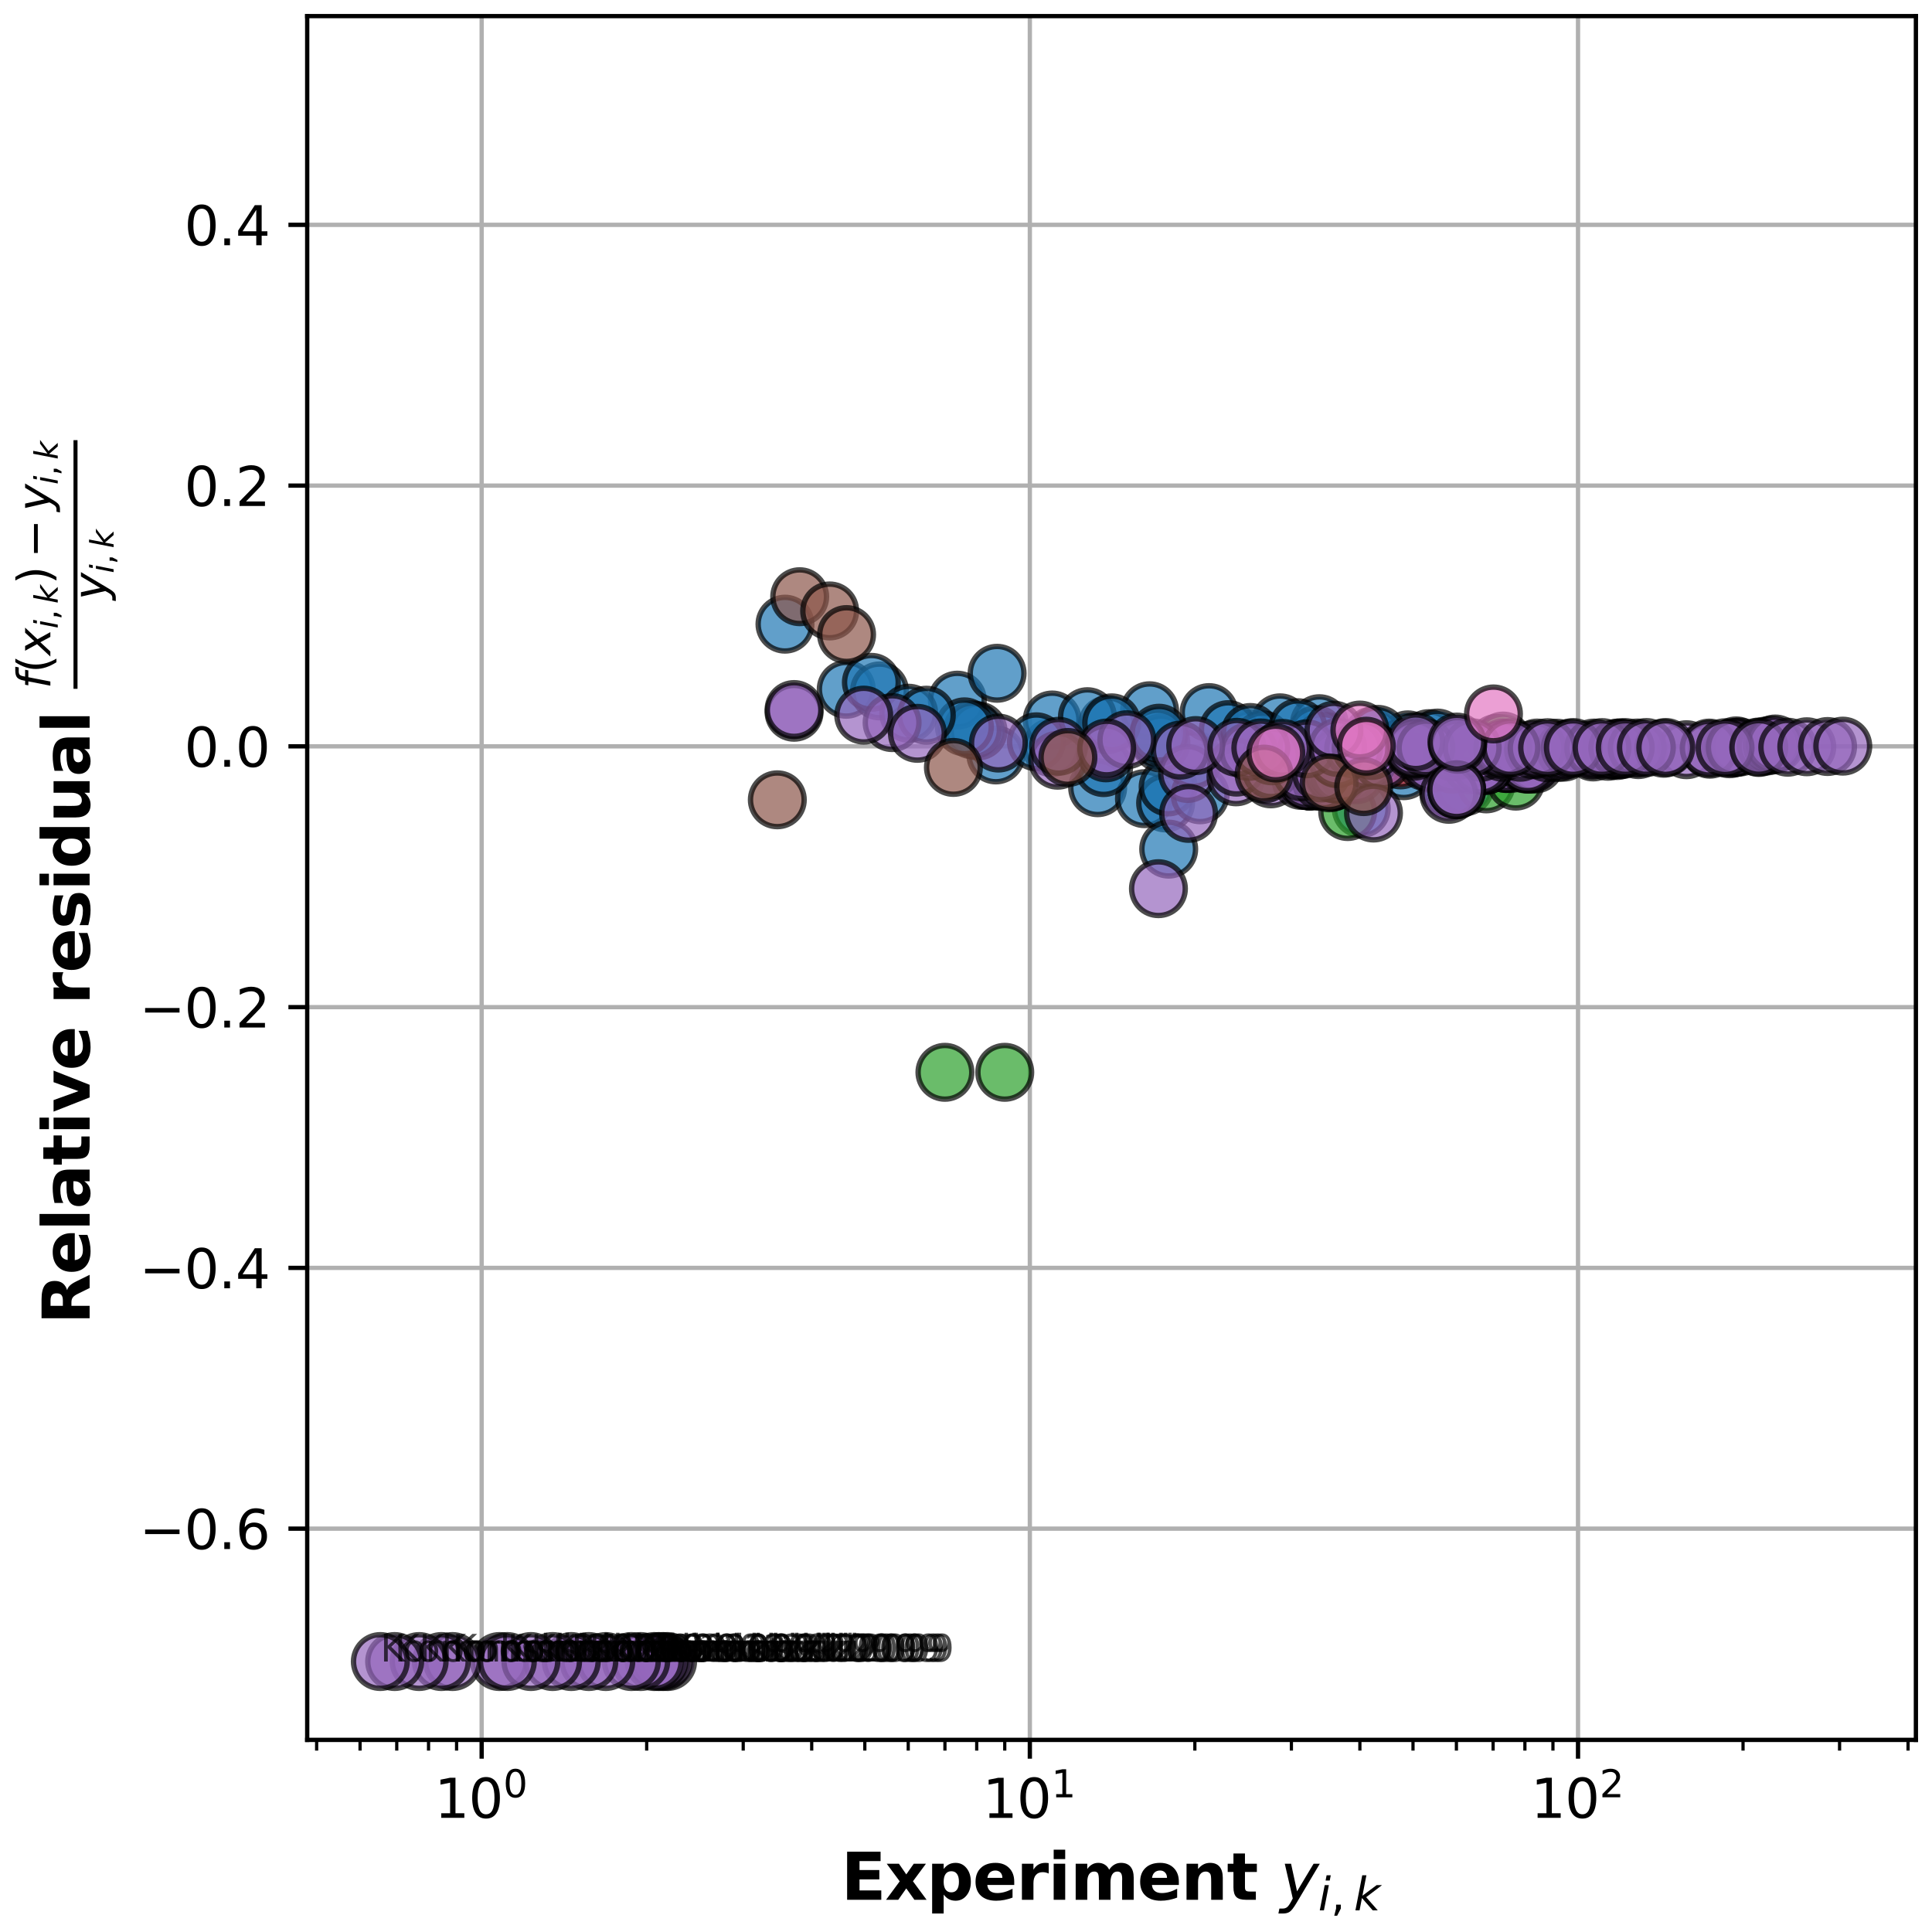 <?xml version="1.0" encoding="utf-8" standalone="no"?>
<!DOCTYPE svg PUBLIC "-//W3C//DTD SVG 1.1//EN"
  "http://www.w3.org/Graphics/SVG/1.1/DTD/svg11.dtd">
<svg xmlns:xlink="http://www.w3.org/1999/xlink" width="360pt" height="360pt" viewBox="0 0 360 360" xmlns="http://www.w3.org/2000/svg" version="1.1">
 <defs>
  <style type="text/css">*{stroke-linejoin: round; stroke-linecap: butt}</style>
 </defs>
 <g id="figure_1">
  <g id="patch_1">
   <path d="M 0 360 
L 360 360 
L 360 0 
L 0 0 
z
" style="fill: #ffffff"/>
  </g>
  <g id="axes_1">
   <g id="patch_2">
    <path d="M 57.243 324.202 
L 357 324.202 
L 357 3 
L 57.243 3 
z
" style="fill: #ffffff"/>
   </g>
   <g id="PolyCollection_1">
    <path d="M -102055.547 139.073 
L -102055.547 260.547 
L -102055.547 139.073 
L -102055.547 139.073 
z
" clip-path="url(#pbb871c5cf8)" style="fill: #d3d3d3; stroke: #d3d3d3"/>
    <path d="M -102055.547 139.073 
L -102055.547 17.6 
L -102055.547 139.073 
L -102055.547 139.073 
z
" clip-path="url(#pbb871c5cf8)" style="fill: #d3d3d3; stroke: #d3d3d3"/>
   </g>
   <g id="matplotlib.axis_1">
    <g id="xtick_1">
     <g id="line2d_1">
      <path d="M 89.751 324.202 
L 89.751 3 
" clip-path="url(#pbb871c5cf8)" style="fill: none; stroke: #b0b0b0; stroke-width: 0.8; stroke-linecap: square"/>
     </g>
     <g id="line2d_2">
      <defs>
       <path id="me1e488ea99" d="M 0 0 
L 0 3.5 
" style="stroke: #000000; stroke-width: 0.8"/>
      </defs>
      <g>
       <use xlink:href="#me1e488ea99" x="89.751" y="324.202" style="stroke: #000000; stroke-width: 0.8"/>
      </g>
     </g>
     <g id="text_1">
      <!-- $\mathdefault{10^{0}}$ -->
      <g transform="translate(80.951 338.8) scale(0.1 -0.1)">
       <defs>
        <path id="DejaVuSans-31" d="M 794 531 
L 1825 531 
L 1825 4091 
L 703 3866 
L 703 4441 
L 1819 4666 
L 2450 4666 
L 2450 531 
L 3481 531 
L 3481 0 
L 794 0 
L 794 531 
z
" transform="scale(0.016)"/>
        <path id="DejaVuSans-30" d="M 2034 4250 
Q 1547 4250 1301 3770 
Q 1056 3291 1056 2328 
Q 1056 1369 1301 889 
Q 1547 409 2034 409 
Q 2525 409 2770 889 
Q 3016 1369 3016 2328 
Q 3016 3291 2770 3770 
Q 2525 4250 2034 4250 
z
M 2034 4750 
Q 2819 4750 3233 4129 
Q 3647 3509 3647 2328 
Q 3647 1150 3233 529 
Q 2819 -91 2034 -91 
Q 1250 -91 836 529 
Q 422 1150 422 2328 
Q 422 3509 836 4129 
Q 1250 4750 2034 4750 
z
" transform="scale(0.016)"/>
       </defs>
       <use xlink:href="#DejaVuSans-31" transform="translate(0 0.766)"/>
       <use xlink:href="#DejaVuSans-30" transform="translate(63.623 0.766)"/>
       <use xlink:href="#DejaVuSans-30" transform="translate(128.203 39.047) scale(0.7)"/>
      </g>
     </g>
    </g>
    <g id="xtick_2">
     <g id="line2d_3">
      <path d="M 191.896 324.202 
L 191.896 3 
" clip-path="url(#pbb871c5cf8)" style="fill: none; stroke: #b0b0b0; stroke-width: 0.8; stroke-linecap: square"/>
     </g>
     <g id="line2d_4">
      <g>
       <use xlink:href="#me1e488ea99" x="191.896" y="324.202" style="stroke: #000000; stroke-width: 0.8"/>
      </g>
     </g>
     <g id="text_2">
      <!-- $\mathdefault{10^{1}}$ -->
      <g transform="translate(183.096 338.8) scale(0.1 -0.1)">
       <use xlink:href="#DejaVuSans-31" transform="translate(0 0.684)"/>
       <use xlink:href="#DejaVuSans-30" transform="translate(63.623 0.684)"/>
       <use xlink:href="#DejaVuSans-31" transform="translate(128.203 38.966) scale(0.7)"/>
      </g>
     </g>
    </g>
    <g id="xtick_3">
     <g id="line2d_5">
      <path d="M 294.042 324.202 
L 294.042 3 
" clip-path="url(#pbb871c5cf8)" style="fill: none; stroke: #b0b0b0; stroke-width: 0.8; stroke-linecap: square"/>
     </g>
     <g id="line2d_6">
      <g>
       <use xlink:href="#me1e488ea99" x="294.042" y="324.202" style="stroke: #000000; stroke-width: 0.8"/>
      </g>
     </g>
     <g id="text_3">
      <!-- $\mathdefault{10^{2}}$ -->
      <g transform="translate(285.242 338.8) scale(0.1 -0.1)">
       <defs>
        <path id="DejaVuSans-32" d="M 1228 531 
L 3431 531 
L 3431 0 
L 469 0 
L 469 531 
Q 828 903 1448 1529 
Q 2069 2156 2228 2338 
Q 2531 2678 2651 2914 
Q 2772 3150 2772 3378 
Q 2772 3750 2511 3984 
Q 2250 4219 1831 4219 
Q 1534 4219 1204 4116 
Q 875 4013 500 3803 
L 500 4441 
Q 881 4594 1212 4672 
Q 1544 4750 1819 4750 
Q 2544 4750 2975 4387 
Q 3406 4025 3406 3419 
Q 3406 3131 3298 2873 
Q 3191 2616 2906 2266 
Q 2828 2175 2409 1742 
Q 1991 1309 1228 531 
z
" transform="scale(0.016)"/>
       </defs>
       <use xlink:href="#DejaVuSans-31" transform="translate(0 0.766)"/>
       <use xlink:href="#DejaVuSans-30" transform="translate(63.623 0.766)"/>
       <use xlink:href="#DejaVuSans-32" transform="translate(128.203 39.047) scale(0.7)"/>
      </g>
     </g>
    </g>
    <g id="xtick_4">
     <g id="line2d_7">
      <defs>
       <path id="m93e286cd66" d="M 0 0 
L 0 2 
" style="stroke: #000000; stroke-width: 0.6"/>
      </defs>
      <g>
       <use xlink:href="#m93e286cd66" x="59.002" y="324.202" style="stroke: #000000; stroke-width: 0.6"/>
      </g>
     </g>
    </g>
    <g id="xtick_5">
     <g id="line2d_8">
      <g>
       <use xlink:href="#m93e286cd66" x="67.09" y="324.202" style="stroke: #000000; stroke-width: 0.6"/>
      </g>
     </g>
    </g>
    <g id="xtick_6">
     <g id="line2d_9">
      <g>
       <use xlink:href="#m93e286cd66" x="73.929" y="324.202" style="stroke: #000000; stroke-width: 0.6"/>
      </g>
     </g>
    </g>
    <g id="xtick_7">
     <g id="line2d_10">
      <g>
       <use xlink:href="#m93e286cd66" x="79.852" y="324.202" style="stroke: #000000; stroke-width: 0.6"/>
      </g>
     </g>
    </g>
    <g id="xtick_8">
     <g id="line2d_11">
      <g>
       <use xlink:href="#m93e286cd66" x="85.077" y="324.202" style="stroke: #000000; stroke-width: 0.6"/>
      </g>
     </g>
    </g>
    <g id="xtick_9">
     <g id="line2d_12">
      <g>
       <use xlink:href="#m93e286cd66" x="120.5" y="324.202" style="stroke: #000000; stroke-width: 0.6"/>
      </g>
     </g>
    </g>
    <g id="xtick_10">
     <g id="line2d_13">
      <g>
       <use xlink:href="#m93e286cd66" x="138.487" y="324.202" style="stroke: #000000; stroke-width: 0.6"/>
      </g>
     </g>
    </g>
    <g id="xtick_11">
     <g id="line2d_14">
      <g>
       <use xlink:href="#m93e286cd66" x="151.249" y="324.202" style="stroke: #000000; stroke-width: 0.6"/>
      </g>
     </g>
    </g>
    <g id="xtick_12">
     <g id="line2d_15">
      <g>
       <use xlink:href="#m93e286cd66" x="161.148" y="324.202" style="stroke: #000000; stroke-width: 0.6"/>
      </g>
     </g>
    </g>
    <g id="xtick_13">
     <g id="line2d_16">
      <g>
       <use xlink:href="#m93e286cd66" x="169.236" y="324.202" style="stroke: #000000; stroke-width: 0.6"/>
      </g>
     </g>
    </g>
    <g id="xtick_14">
     <g id="line2d_17">
      <g>
       <use xlink:href="#m93e286cd66" x="176.074" y="324.202" style="stroke: #000000; stroke-width: 0.6"/>
      </g>
     </g>
    </g>
    <g id="xtick_15">
     <g id="line2d_18">
      <g>
       <use xlink:href="#m93e286cd66" x="181.997" y="324.202" style="stroke: #000000; stroke-width: 0.6"/>
      </g>
     </g>
    </g>
    <g id="xtick_16">
     <g id="line2d_19">
      <g>
       <use xlink:href="#m93e286cd66" x="187.222" y="324.202" style="stroke: #000000; stroke-width: 0.6"/>
      </g>
     </g>
    </g>
    <g id="xtick_17">
     <g id="line2d_20">
      <g>
       <use xlink:href="#m93e286cd66" x="222.645" y="324.202" style="stroke: #000000; stroke-width: 0.6"/>
      </g>
     </g>
    </g>
    <g id="xtick_18">
     <g id="line2d_21">
      <g>
       <use xlink:href="#m93e286cd66" x="240.632" y="324.202" style="stroke: #000000; stroke-width: 0.6"/>
      </g>
     </g>
    </g>
    <g id="xtick_19">
     <g id="line2d_22">
      <g>
       <use xlink:href="#m93e286cd66" x="253.394" y="324.202" style="stroke: #000000; stroke-width: 0.6"/>
      </g>
     </g>
    </g>
    <g id="xtick_20">
     <g id="line2d_23">
      <g>
       <use xlink:href="#m93e286cd66" x="263.293" y="324.202" style="stroke: #000000; stroke-width: 0.6"/>
      </g>
     </g>
    </g>
    <g id="xtick_21">
     <g id="line2d_24">
      <g>
       <use xlink:href="#m93e286cd66" x="271.381" y="324.202" style="stroke: #000000; stroke-width: 0.6"/>
      </g>
     </g>
    </g>
    <g id="xtick_22">
     <g id="line2d_25">
      <g>
       <use xlink:href="#m93e286cd66" x="278.219" y="324.202" style="stroke: #000000; stroke-width: 0.6"/>
      </g>
     </g>
    </g>
    <g id="xtick_23">
     <g id="line2d_26">
      <g>
       <use xlink:href="#m93e286cd66" x="284.143" y="324.202" style="stroke: #000000; stroke-width: 0.6"/>
      </g>
     </g>
    </g>
    <g id="xtick_24">
     <g id="line2d_27">
      <g>
       <use xlink:href="#m93e286cd66" x="289.368" y="324.202" style="stroke: #000000; stroke-width: 0.6"/>
      </g>
     </g>
    </g>
    <g id="xtick_25">
     <g id="line2d_28">
      <g>
       <use xlink:href="#m93e286cd66" x="324.79" y="324.202" style="stroke: #000000; stroke-width: 0.6"/>
      </g>
     </g>
    </g>
    <g id="xtick_26">
     <g id="line2d_29">
      <g>
       <use xlink:href="#m93e286cd66" x="342.777" y="324.202" style="stroke: #000000; stroke-width: 0.6"/>
      </g>
     </g>
    </g>
    <g id="xtick_27">
     <g id="line2d_30">
      <g>
       <use xlink:href="#m93e286cd66" x="355.539" y="324.202" style="stroke: #000000; stroke-width: 0.6"/>
      </g>
     </g>
    </g>
    <g id="text_4">
     <!-- Experiment $y_{i,k}$ -->
     <g transform="translate(156.721 354) scale(0.12 -0.12)">
      <defs>
       <path id="DejaVuSans-Bold-45" d="M 588 4666 
L 3834 4666 
L 3834 3756 
L 1791 3756 
L 1791 2888 
L 3713 2888 
L 3713 1978 
L 1791 1978 
L 1791 909 
L 3903 909 
L 3903 0 
L 588 0 
L 588 4666 
z
" transform="scale(0.016)"/>
       <path id="DejaVuSans-Bold-78" d="M 1422 1791 
L 159 3500 
L 1344 3500 
L 2059 2463 
L 2784 3500 
L 3969 3500 
L 2706 1797 
L 4031 0 
L 2847 0 
L 2059 1106 
L 1281 0 
L 97 0 
L 1422 1791 
z
" transform="scale(0.016)"/>
       <path id="DejaVuSans-Bold-70" d="M 1656 506 
L 1656 -1331 
L 538 -1331 
L 538 3500 
L 1656 3500 
L 1656 2988 
Q 1888 3294 2169 3439 
Q 2450 3584 2816 3584 
Q 3463 3584 3878 3070 
Q 4294 2556 4294 1747 
Q 4294 938 3878 423 
Q 3463 -91 2816 -91 
Q 2450 -91 2169 54 
Q 1888 200 1656 506 
z
M 2400 2772 
Q 2041 2772 1848 2508 
Q 1656 2244 1656 1747 
Q 1656 1250 1848 986 
Q 2041 722 2400 722 
Q 2759 722 2948 984 
Q 3138 1247 3138 1747 
Q 3138 2247 2948 2509 
Q 2759 2772 2400 2772 
z
" transform="scale(0.016)"/>
       <path id="DejaVuSans-Bold-65" d="M 4031 1759 
L 4031 1441 
L 1416 1441 
Q 1456 1047 1700 850 
Q 1944 653 2381 653 
Q 2734 653 3104 758 
Q 3475 863 3866 1075 
L 3866 213 
Q 3469 63 3072 -14 
Q 2675 -91 2278 -91 
Q 1328 -91 801 392 
Q 275 875 275 1747 
Q 275 2603 792 3093 
Q 1309 3584 2216 3584 
Q 3041 3584 3536 3087 
Q 4031 2591 4031 1759 
z
M 2881 2131 
Q 2881 2450 2695 2645 
Q 2509 2841 2209 2841 
Q 1884 2841 1681 2658 
Q 1478 2475 1428 2131 
L 2881 2131 
z
" transform="scale(0.016)"/>
       <path id="DejaVuSans-Bold-72" d="M 3138 2547 
Q 2991 2616 2845 2648 
Q 2700 2681 2553 2681 
Q 2122 2681 1889 2404 
Q 1656 2128 1656 1613 
L 1656 0 
L 538 0 
L 538 3500 
L 1656 3500 
L 1656 2925 
Q 1872 3269 2151 3426 
Q 2431 3584 2822 3584 
Q 2878 3584 2943 3579 
Q 3009 3575 3134 3559 
L 3138 2547 
z
" transform="scale(0.016)"/>
       <path id="DejaVuSans-Bold-69" d="M 538 3500 
L 1656 3500 
L 1656 0 
L 538 0 
L 538 3500 
z
M 538 4863 
L 1656 4863 
L 1656 3950 
L 538 3950 
L 538 4863 
z
" transform="scale(0.016)"/>
       <path id="DejaVuSans-Bold-6d" d="M 3781 2919 
Q 3994 3244 4286 3414 
Q 4578 3584 4928 3584 
Q 5531 3584 5847 3212 
Q 6163 2841 6163 2131 
L 6163 0 
L 5038 0 
L 5038 1825 
Q 5041 1866 5042 1909 
Q 5044 1953 5044 2034 
Q 5044 2406 4934 2573 
Q 4825 2741 4581 2741 
Q 4263 2741 4089 2478 
Q 3916 2216 3909 1719 
L 3909 0 
L 2784 0 
L 2784 1825 
Q 2784 2406 2684 2573 
Q 2584 2741 2328 2741 
Q 2006 2741 1831 2477 
Q 1656 2213 1656 1722 
L 1656 0 
L 531 0 
L 531 3500 
L 1656 3500 
L 1656 2988 
Q 1863 3284 2130 3434 
Q 2397 3584 2719 3584 
Q 3081 3584 3359 3409 
Q 3638 3234 3781 2919 
z
" transform="scale(0.016)"/>
       <path id="DejaVuSans-Bold-6e" d="M 4056 2131 
L 4056 0 
L 2931 0 
L 2931 347 
L 2931 1631 
Q 2931 2084 2911 2256 
Q 2891 2428 2841 2509 
Q 2775 2619 2662 2680 
Q 2550 2741 2406 2741 
Q 2056 2741 1856 2470 
Q 1656 2200 1656 1722 
L 1656 0 
L 538 0 
L 538 3500 
L 1656 3500 
L 1656 2988 
Q 1909 3294 2193 3439 
Q 2478 3584 2822 3584 
Q 3428 3584 3742 3212 
Q 4056 2841 4056 2131 
z
" transform="scale(0.016)"/>
       <path id="DejaVuSans-Bold-74" d="M 1759 4494 
L 1759 3500 
L 2913 3500 
L 2913 2700 
L 1759 2700 
L 1759 1216 
Q 1759 972 1856 886 
Q 1953 800 2241 800 
L 2816 800 
L 2816 0 
L 1856 0 
Q 1194 0 917 276 
Q 641 553 641 1216 
L 641 2700 
L 84 2700 
L 84 3500 
L 641 3500 
L 641 4494 
L 1759 4494 
z
" transform="scale(0.016)"/>
       <path id="DejaVuSans-Bold-20" transform="scale(0.016)"/>
       <path id="DejaVuSans-Oblique-79" d="M 1588 -325 
Q 1188 -997 936 -1164 
Q 684 -1331 294 -1331 
L -159 -1331 
L -63 -850 
L 269 -850 
Q 509 -850 678 -719 
Q 847 -588 1056 -206 
L 1234 128 
L 459 3500 
L 1069 3500 
L 1650 819 
L 3256 3500 
L 3859 3500 
L 1588 -325 
z
" transform="scale(0.016)"/>
       <path id="DejaVuSans-Oblique-69" d="M 1172 4863 
L 1747 4863 
L 1606 4134 
L 1031 4134 
L 1172 4863 
z
M 909 3500 
L 1484 3500 
L 800 0 
L 225 0 
L 909 3500 
z
" transform="scale(0.016)"/>
       <path id="DejaVuSans-2c" d="M 750 794 
L 1409 794 
L 1409 256 
L 897 -744 
L 494 -744 
L 750 256 
L 750 794 
z
" transform="scale(0.016)"/>
       <path id="DejaVuSans-Oblique-6b" d="M 1172 4863 
L 1747 4863 
L 1197 2028 
L 3169 3500 
L 3916 3500 
L 1716 1825 
L 3322 0 
L 2625 0 
L 1131 1709 
L 800 0 
L 225 0 
L 1172 4863 
z
" transform="scale(0.016)"/>
      </defs>
      <use xlink:href="#DejaVuSans-Bold-45" transform="translate(0 0.016)"/>
      <use xlink:href="#DejaVuSans-Bold-78" transform="translate(68.311 0.016)"/>
      <use xlink:href="#DejaVuSans-Bold-70" transform="translate(132.812 0.016)"/>
      <use xlink:href="#DejaVuSans-Bold-65" transform="translate(204.395 0.016)"/>
      <use xlink:href="#DejaVuSans-Bold-72" transform="translate(272.217 0.016)"/>
      <use xlink:href="#DejaVuSans-Bold-69" transform="translate(321.533 0.016)"/>
      <use xlink:href="#DejaVuSans-Bold-6d" transform="translate(355.811 0.016)"/>
      <use xlink:href="#DejaVuSans-Bold-65" transform="translate(460.01 0.016)"/>
      <use xlink:href="#DejaVuSans-Bold-6e" transform="translate(527.832 0.016)"/>
      <use xlink:href="#DejaVuSans-Bold-74" transform="translate(599.023 0.016)"/>
      <use xlink:href="#DejaVuSans-Bold-20" transform="translate(646.826 0.016)"/>
      <use xlink:href="#DejaVuSans-Oblique-79" transform="translate(681.641 0.016)"/>
      <use xlink:href="#DejaVuSans-Oblique-69" transform="translate(740.82 -16.391) scale(0.7)"/>
      <use xlink:href="#DejaVuSans-2c" transform="translate(760.269 -16.391) scale(0.7)"/>
      <use xlink:href="#DejaVuSans-Oblique-6b" transform="translate(796.157 -16.391) scale(0.7)"/>
     </g>
    </g>
   </g>
   <g id="matplotlib.axis_2">
    <g id="ytick_1">
     <g id="line2d_31">
      <path d="M 57.243 284.841 
L 357 284.841 
" clip-path="url(#pbb871c5cf8)" style="fill: none; stroke: #b0b0b0; stroke-width: 0.8; stroke-linecap: square"/>
     </g>
     <g id="line2d_32">
      <defs>
       <path id="m84e825ddb7" d="M 0 0 
L -3.5 0 
" style="stroke: #000000; stroke-width: 0.8"/>
      </defs>
      <g>
       <use xlink:href="#m84e825ddb7" x="57.243" y="284.841" style="stroke: #000000; stroke-width: 0.8"/>
      </g>
     </g>
     <g id="text_5">
      <!-- −0.6 -->
      <g transform="translate(25.96 288.64) scale(0.1 -0.1)">
       <defs>
        <path id="DejaVuSans-2212" d="M 678 2272 
L 4684 2272 
L 4684 1741 
L 678 1741 
L 678 2272 
z
" transform="scale(0.016)"/>
        <path id="DejaVuSans-2e" d="M 684 794 
L 1344 794 
L 1344 0 
L 684 0 
L 684 794 
z
" transform="scale(0.016)"/>
        <path id="DejaVuSans-36" d="M 2113 2584 
Q 1688 2584 1439 2293 
Q 1191 2003 1191 1497 
Q 1191 994 1439 701 
Q 1688 409 2113 409 
Q 2538 409 2786 701 
Q 3034 994 3034 1497 
Q 3034 2003 2786 2293 
Q 2538 2584 2113 2584 
z
M 3366 4563 
L 3366 3988 
Q 3128 4100 2886 4159 
Q 2644 4219 2406 4219 
Q 1781 4219 1451 3797 
Q 1122 3375 1075 2522 
Q 1259 2794 1537 2939 
Q 1816 3084 2150 3084 
Q 2853 3084 3261 2657 
Q 3669 2231 3669 1497 
Q 3669 778 3244 343 
Q 2819 -91 2113 -91 
Q 1303 -91 875 529 
Q 447 1150 447 2328 
Q 447 3434 972 4092 
Q 1497 4750 2381 4750 
Q 2619 4750 2861 4703 
Q 3103 4656 3366 4563 
z
" transform="scale(0.016)"/>
       </defs>
       <use xlink:href="#DejaVuSans-2212"/>
       <use xlink:href="#DejaVuSans-30" x="83.789"/>
       <use xlink:href="#DejaVuSans-2e" x="147.412"/>
       <use xlink:href="#DejaVuSans-36" x="179.199"/>
      </g>
     </g>
    </g>
    <g id="ytick_2">
     <g id="line2d_33">
      <path d="M 57.243 236.252 
L 357 236.252 
" clip-path="url(#pbb871c5cf8)" style="fill: none; stroke: #b0b0b0; stroke-width: 0.8; stroke-linecap: square"/>
     </g>
     <g id="line2d_34">
      <g>
       <use xlink:href="#m84e825ddb7" x="57.243" y="236.252" style="stroke: #000000; stroke-width: 0.8"/>
      </g>
     </g>
     <g id="text_6">
      <!-- −0.4 -->
      <g transform="translate(25.96 240.051) scale(0.1 -0.1)">
       <defs>
        <path id="DejaVuSans-34" d="M 2419 4116 
L 825 1625 
L 2419 1625 
L 2419 4116 
z
M 2253 4666 
L 3047 4666 
L 3047 1625 
L 3713 1625 
L 3713 1100 
L 3047 1100 
L 3047 0 
L 2419 0 
L 2419 1100 
L 313 1100 
L 313 1709 
L 2253 4666 
z
" transform="scale(0.016)"/>
       </defs>
       <use xlink:href="#DejaVuSans-2212"/>
       <use xlink:href="#DejaVuSans-30" x="83.789"/>
       <use xlink:href="#DejaVuSans-2e" x="147.412"/>
       <use xlink:href="#DejaVuSans-34" x="179.199"/>
      </g>
     </g>
    </g>
    <g id="ytick_3">
     <g id="line2d_35">
      <path d="M 57.243 187.663 
L 357 187.663 
" clip-path="url(#pbb871c5cf8)" style="fill: none; stroke: #b0b0b0; stroke-width: 0.8; stroke-linecap: square"/>
     </g>
     <g id="line2d_36">
      <g>
       <use xlink:href="#m84e825ddb7" x="57.243" y="187.663" style="stroke: #000000; stroke-width: 0.8"/>
      </g>
     </g>
     <g id="text_7">
      <!-- −0.2 -->
      <g transform="translate(25.96 191.462) scale(0.1 -0.1)">
       <use xlink:href="#DejaVuSans-2212"/>
       <use xlink:href="#DejaVuSans-30" x="83.789"/>
       <use xlink:href="#DejaVuSans-2e" x="147.412"/>
       <use xlink:href="#DejaVuSans-32" x="179.199"/>
      </g>
     </g>
    </g>
    <g id="ytick_4">
     <g id="line2d_37">
      <path d="M 57.243 139.073 
L 357 139.073 
" clip-path="url(#pbb871c5cf8)" style="fill: none; stroke: #b0b0b0; stroke-width: 0.8; stroke-linecap: square"/>
     </g>
     <g id="line2d_38">
      <g>
       <use xlink:href="#m84e825ddb7" x="57.243" y="139.073" style="stroke: #000000; stroke-width: 0.8"/>
      </g>
     </g>
     <g id="text_8">
      <!-- 0.0 -->
      <g transform="translate(34.34 142.873) scale(0.1 -0.1)">
       <use xlink:href="#DejaVuSans-30"/>
       <use xlink:href="#DejaVuSans-2e" x="63.623"/>
       <use xlink:href="#DejaVuSans-30" x="95.41"/>
      </g>
     </g>
    </g>
    <g id="ytick_5">
     <g id="line2d_39">
      <path d="M 57.243 90.484 
L 357 90.484 
" clip-path="url(#pbb871c5cf8)" style="fill: none; stroke: #b0b0b0; stroke-width: 0.8; stroke-linecap: square"/>
     </g>
     <g id="line2d_40">
      <g>
       <use xlink:href="#m84e825ddb7" x="57.243" y="90.484" style="stroke: #000000; stroke-width: 0.8"/>
      </g>
     </g>
     <g id="text_9">
      <!-- 0.2 -->
      <g transform="translate(34.34 94.283) scale(0.1 -0.1)">
       <use xlink:href="#DejaVuSans-30"/>
       <use xlink:href="#DejaVuSans-2e" x="63.623"/>
       <use xlink:href="#DejaVuSans-32" x="95.41"/>
      </g>
     </g>
    </g>
    <g id="ytick_6">
     <g id="line2d_41">
      <path d="M 57.243 41.895 
L 357 41.895 
" clip-path="url(#pbb871c5cf8)" style="fill: none; stroke: #b0b0b0; stroke-width: 0.8; stroke-linecap: square"/>
     </g>
     <g id="line2d_42">
      <g>
       <use xlink:href="#m84e825ddb7" x="57.243" y="41.895" style="stroke: #000000; stroke-width: 0.8"/>
      </g>
     </g>
     <g id="text_10">
      <!-- 0.4 -->
      <g transform="translate(34.34 45.694) scale(0.1 -0.1)">
       <use xlink:href="#DejaVuSans-30"/>
       <use xlink:href="#DejaVuSans-2e" x="63.623"/>
       <use xlink:href="#DejaVuSans-34" x="95.41"/>
      </g>
     </g>
    </g>
    <g id="text_11">
     <!-- Relative residual $\frac{f(x_{i,k})-y_{i,k}}{y_{i,k}}$ -->
     <g transform="translate(16.8 246.761) rotate(-90) scale(0.12 -0.12)">
      <defs>
       <path id="DejaVuSans-Bold-52" d="M 2297 2597 
Q 2675 2597 2839 2737 
Q 3003 2878 3003 3200 
Q 3003 3519 2839 3656 
Q 2675 3794 2297 3794 
L 1791 3794 
L 1791 2597 
L 2297 2597 
z
M 1791 1766 
L 1791 0 
L 588 0 
L 588 4666 
L 2425 4666 
Q 3347 4666 3776 4356 
Q 4206 4047 4206 3378 
Q 4206 2916 3982 2619 
Q 3759 2322 3309 2181 
Q 3556 2125 3751 1926 
Q 3947 1728 4147 1325 
L 4800 0 
L 3519 0 
L 2950 1159 
Q 2778 1509 2601 1637 
Q 2425 1766 2131 1766 
L 1791 1766 
z
" transform="scale(0.016)"/>
       <path id="DejaVuSans-Bold-6c" d="M 538 4863 
L 1656 4863 
L 1656 0 
L 538 0 
L 538 4863 
z
" transform="scale(0.016)"/>
       <path id="DejaVuSans-Bold-61" d="M 2106 1575 
Q 1756 1575 1579 1456 
Q 1403 1338 1403 1106 
Q 1403 894 1545 773 
Q 1688 653 1941 653 
Q 2256 653 2472 879 
Q 2688 1106 2688 1447 
L 2688 1575 
L 2106 1575 
z
M 3816 1997 
L 3816 0 
L 2688 0 
L 2688 519 
Q 2463 200 2181 54 
Q 1900 -91 1497 -91 
Q 953 -91 614 226 
Q 275 544 275 1050 
Q 275 1666 698 1953 
Q 1122 2241 2028 2241 
L 2688 2241 
L 2688 2328 
Q 2688 2594 2478 2717 
Q 2269 2841 1825 2841 
Q 1466 2841 1156 2769 
Q 847 2697 581 2553 
L 581 3406 
Q 941 3494 1303 3539 
Q 1666 3584 2028 3584 
Q 2975 3584 3395 3211 
Q 3816 2838 3816 1997 
z
" transform="scale(0.016)"/>
       <path id="DejaVuSans-Bold-76" d="M 97 3500 
L 1216 3500 
L 2088 1081 
L 2956 3500 
L 4078 3500 
L 2700 0 
L 1472 0 
L 97 3500 
z
" transform="scale(0.016)"/>
       <path id="DejaVuSans-Bold-73" d="M 3272 3391 
L 3272 2541 
Q 2913 2691 2578 2766 
Q 2244 2841 1947 2841 
Q 1628 2841 1473 2761 
Q 1319 2681 1319 2516 
Q 1319 2381 1436 2309 
Q 1553 2238 1856 2203 
L 2053 2175 
Q 2913 2066 3209 1816 
Q 3506 1566 3506 1031 
Q 3506 472 3093 190 
Q 2681 -91 1863 -91 
Q 1516 -91 1145 -36 
Q 775 19 384 128 
L 384 978 
Q 719 816 1070 734 
Q 1422 653 1784 653 
Q 2113 653 2278 743 
Q 2444 834 2444 1013 
Q 2444 1163 2330 1236 
Q 2216 1309 1875 1350 
L 1678 1375 
Q 931 1469 631 1722 
Q 331 1975 331 2491 
Q 331 3047 712 3315 
Q 1094 3584 1881 3584 
Q 2191 3584 2531 3537 
Q 2872 3491 3272 3391 
z
" transform="scale(0.016)"/>
       <path id="DejaVuSans-Bold-64" d="M 2919 2988 
L 2919 4863 
L 4044 4863 
L 4044 0 
L 2919 0 
L 2919 506 
Q 2688 197 2409 53 
Q 2131 -91 1766 -91 
Q 1119 -91 703 423 
Q 288 938 288 1747 
Q 288 2556 703 3070 
Q 1119 3584 1766 3584 
Q 2128 3584 2408 3439 
Q 2688 3294 2919 2988 
z
M 2181 722 
Q 2541 722 2730 984 
Q 2919 1247 2919 1747 
Q 2919 2247 2730 2509 
Q 2541 2772 2181 2772 
Q 1825 2772 1636 2509 
Q 1447 2247 1447 1747 
Q 1447 1247 1636 984 
Q 1825 722 2181 722 
z
" transform="scale(0.016)"/>
       <path id="DejaVuSans-Bold-75" d="M 500 1363 
L 500 3500 
L 1625 3500 
L 1625 3150 
Q 1625 2866 1622 2436 
Q 1619 2006 1619 1863 
Q 1619 1441 1641 1255 
Q 1663 1069 1716 984 
Q 1784 875 1895 815 
Q 2006 756 2150 756 
Q 2500 756 2700 1025 
Q 2900 1294 2900 1772 
L 2900 3500 
L 4019 3500 
L 4019 0 
L 2900 0 
L 2900 506 
Q 2647 200 2364 54 
Q 2081 -91 1741 -91 
Q 1134 -91 817 281 
Q 500 653 500 1363 
z
" transform="scale(0.016)"/>
       <path id="DejaVuSans-Oblique-66" d="M 3059 4863 
L 2969 4384 
L 2419 4384 
Q 2106 4384 1964 4261 
Q 1822 4138 1753 3809 
L 1691 3500 
L 2638 3500 
L 2553 3053 
L 1606 3053 
L 1013 0 
L 434 0 
L 1031 3053 
L 481 3053 
L 563 3500 
L 1113 3500 
L 1159 3744 
Q 1278 4363 1576 4613 
Q 1875 4863 2516 4863 
L 3059 4863 
z
" transform="scale(0.016)"/>
       <path id="DejaVuSans-28" d="M 1984 4856 
Q 1566 4138 1362 3434 
Q 1159 2731 1159 2009 
Q 1159 1288 1364 580 
Q 1569 -128 1984 -844 
L 1484 -844 
Q 1016 -109 783 600 
Q 550 1309 550 2009 
Q 550 2706 781 3412 
Q 1013 4119 1484 4856 
L 1984 4856 
z
" transform="scale(0.016)"/>
       <path id="DejaVuSans-Oblique-78" d="M 3841 3500 
L 2234 1784 
L 3219 0 
L 2559 0 
L 1819 1388 
L 531 0 
L -166 0 
L 1556 1844 
L 641 3500 
L 1300 3500 
L 1972 2234 
L 3144 3500 
L 3841 3500 
z
" transform="scale(0.016)"/>
       <path id="DejaVuSans-29" d="M 513 4856 
L 1013 4856 
Q 1481 4119 1714 3412 
Q 1947 2706 1947 2009 
Q 1947 1309 1714 600 
Q 1481 -109 1013 -844 
L 513 -844 
Q 928 -128 1133 580 
Q 1338 1288 1338 2009 
Q 1338 2731 1133 3434 
Q 928 4138 513 4856 
z
" transform="scale(0.016)"/>
      </defs>
      <use xlink:href="#DejaVuSans-Bold-52" transform="translate(0 0.833)"/>
      <use xlink:href="#DejaVuSans-Bold-65" transform="translate(77.002 0.833)"/>
      <use xlink:href="#DejaVuSans-Bold-6c" transform="translate(144.824 0.833)"/>
      <use xlink:href="#DejaVuSans-Bold-61" transform="translate(179.102 0.833)"/>
      <use xlink:href="#DejaVuSans-Bold-74" transform="translate(246.582 0.833)"/>
      <use xlink:href="#DejaVuSans-Bold-69" transform="translate(294.385 0.833)"/>
      <use xlink:href="#DejaVuSans-Bold-76" transform="translate(328.662 0.833)"/>
      <use xlink:href="#DejaVuSans-Bold-65" transform="translate(393.848 0.833)"/>
      <use xlink:href="#DejaVuSans-Bold-20" transform="translate(461.67 0.833)"/>
      <use xlink:href="#DejaVuSans-Bold-72" transform="translate(496.484 0.833)"/>
      <use xlink:href="#DejaVuSans-Bold-65" transform="translate(545.801 0.833)"/>
      <use xlink:href="#DejaVuSans-Bold-73" transform="translate(613.623 0.833)"/>
      <use xlink:href="#DejaVuSans-Bold-69" transform="translate(673.145 0.833)"/>
      <use xlink:href="#DejaVuSans-Bold-64" transform="translate(707.422 0.833)"/>
      <use xlink:href="#DejaVuSans-Bold-75" transform="translate(779.004 0.833)"/>
      <use xlink:href="#DejaVuSans-Bold-61" transform="translate(850.195 0.833)"/>
      <use xlink:href="#DejaVuSans-Bold-6c" transform="translate(917.676 0.833)"/>
      <use xlink:href="#DejaVuSans-Bold-20" transform="translate(951.953 0.833)"/>
      <use xlink:href="#DejaVuSans-Oblique-66" transform="translate(986.768 61.811) scale(0.7)"/>
      <use xlink:href="#DejaVuSans-28" transform="translate(1011.411 61.811) scale(0.7)"/>
      <use xlink:href="#DejaVuSans-Oblique-78" transform="translate(1038.721 61.811) scale(0.7)"/>
      <use xlink:href="#DejaVuSans-Oblique-69" transform="translate(1080.146 50.327) scale(0.49)"/>
      <use xlink:href="#DejaVuSans-2c" transform="translate(1093.76 50.327) scale(0.49)"/>
      <use xlink:href="#DejaVuSans-Oblique-6b" transform="translate(1118.882 50.327) scale(0.49)"/>
      <use xlink:href="#DejaVuSans-29" transform="translate(1149.172 61.811) scale(0.7)"/>
      <use xlink:href="#DejaVuSans-2212" transform="translate(1190.12 61.811) scale(0.7)"/>
      <use xlink:href="#DejaVuSans-Oblique-79" transform="translate(1262.41 61.811) scale(0.7)"/>
      <use xlink:href="#DejaVuSans-Oblique-69" transform="translate(1303.835 50.327) scale(0.49)"/>
      <use xlink:href="#DejaVuSans-2c" transform="translate(1317.449 50.327) scale(0.49)"/>
      <use xlink:href="#DejaVuSans-Oblique-6b" transform="translate(1342.571 50.327) scale(0.49)"/>
      <use xlink:href="#DejaVuSans-Oblique-79" transform="translate(1124.768 -24.901) scale(0.7)"/>
      <use xlink:href="#DejaVuSans-Oblique-69" transform="translate(1166.193 -36.385) scale(0.49)"/>
      <use xlink:href="#DejaVuSans-2c" transform="translate(1179.807 -36.385) scale(0.49)"/>
      <use xlink:href="#DejaVuSans-Oblique-6b" transform="translate(1204.929 -36.385) scale(0.49)"/>
      <path d="M 986.768 19.63 
L 986.768 25.88 
L 1372.861 25.88 
L 1372.861 19.63 
L 986.768 19.63 
z
"/>
     </g>
    </g>
   </g>
   <g id="line2d_43">
    <defs>
     <path id="ma495635dba" d="M 0 5 
C 1.326 5 2.598 4.473 3.536 3.536 
C 4.473 2.598 5 1.326 5 0 
C 5 -1.326 4.473 -2.598 3.536 -3.536 
C 2.598 -4.473 1.326 -5 0 -5 
C -1.326 -5 -2.598 -4.473 -3.536 -3.536 
C -4.473 -2.598 -5 -1.326 -5 0 
C -5 1.326 -4.473 2.598 -3.536 3.536 
C -2.598 4.473 -1.326 5 0 5 
z
" style="stroke: #000000; stroke-opacity: 0.7"/>
    </defs>
    <g clip-path="url(#pbb871c5cf8)">
     <use xlink:href="#ma495635dba" x="157.682" y="128.432" style="fill: #1f77b4; fill-opacity: 0.7; stroke: #000000; stroke-opacity: 0.7"/>
     <use xlink:href="#ma495635dba" x="185.568" y="140.672" style="fill: #1f77b4; fill-opacity: 0.7; stroke: #000000; stroke-opacity: 0.7"/>
     <use xlink:href="#ma495635dba" x="204.53" y="146.777" style="fill: #1f77b4; fill-opacity: 0.7; stroke: #000000; stroke-opacity: 0.7"/>
     <use xlink:href="#ma495635dba" x="213.256" y="148.821" style="fill: #1f77b4; fill-opacity: 0.7; stroke: #000000; stroke-opacity: 0.7"/>
     <use xlink:href="#ma495635dba" x="217.195" y="149.62" style="fill: #1f77b4; fill-opacity: 0.7; stroke: #000000; stroke-opacity: 0.7"/>
     <use xlink:href="#ma495635dba" x="217.771" y="158.224" style="fill: #1f77b4; fill-opacity: 0.7; stroke: #000000; stroke-opacity: 0.7"/>
     <use xlink:href="#ma495635dba" x="146.271" y="116.305" style="fill: #1f77b4; fill-opacity: 0.7; stroke: #000000; stroke-opacity: 0.7"/>
     <use xlink:href="#ma495635dba" x="178.385" y="130.465" style="fill: #1f77b4; fill-opacity: 0.7; stroke: #000000; stroke-opacity: 0.7"/>
     <use xlink:href="#ma495635dba" x="195.921" y="139.31" style="fill: #1f77b4; fill-opacity: 0.7; stroke: #000000; stroke-opacity: 0.7"/>
     <use xlink:href="#ma495635dba" x="205.639" y="143.031" style="fill: #1f77b4; fill-opacity: 0.7; stroke: #000000; stroke-opacity: 0.7"/>
     <use xlink:href="#ma495635dba" x="217.667" y="146.639" style="fill: #1f77b4; fill-opacity: 0.7; stroke: #000000; stroke-opacity: 0.7"/>
     <use xlink:href="#ma495635dba" x="223.626" y="148.095" style="fill: #1f77b4; fill-opacity: 0.7; stroke: #000000; stroke-opacity: 0.7"/>
     <use xlink:href="#ma495635dba" x="163.882" y="128.743" style="fill: #1f77b4; fill-opacity: 0.7; stroke: #000000; stroke-opacity: 0.7"/>
     <use xlink:href="#ma495635dba" x="196.054" y="134.161" style="fill: #1f77b4; fill-opacity: 0.7; stroke: #000000; stroke-opacity: 0.7"/>
     <use xlink:href="#ma495635dba" x="222.388" y="141.513" style="fill: #1f77b4; fill-opacity: 0.7; stroke: #000000; stroke-opacity: 0.7"/>
     <use xlink:href="#ma495635dba" x="236.044" y="143.942" style="fill: #1f77b4; fill-opacity: 0.7; stroke: #000000; stroke-opacity: 0.7"/>
     <use xlink:href="#ma495635dba" x="245.867" y="145.28" style="fill: #1f77b4; fill-opacity: 0.7; stroke: #000000; stroke-opacity: 0.7"/>
     <use xlink:href="#ma495635dba" x="253.65" y="150.68" style="fill: #1f77b4; fill-opacity: 0.7; stroke: #000000; stroke-opacity: 0.7"/>
     <use xlink:href="#ma495635dba" x="162.37" y="127.144" style="fill: #1f77b4; fill-opacity: 0.7; stroke: #000000; stroke-opacity: 0.7"/>
     <use xlink:href="#ma495635dba" x="185.795" y="125.455" style="fill: #1f77b4; fill-opacity: 0.7; stroke: #000000; stroke-opacity: 0.7"/>
     <use xlink:href="#ma495635dba" x="214.209" y="132.438" style="fill: #1f77b4; fill-opacity: 0.7; stroke: #000000; stroke-opacity: 0.7"/>
     <use xlink:href="#ma495635dba" x="225.291" y="132.779" style="fill: #1f77b4; fill-opacity: 0.7; stroke: #000000; stroke-opacity: 0.7"/>
     <use xlink:href="#ma495635dba" x="238.517" y="134.688" style="fill: #1f77b4; fill-opacity: 0.7; stroke: #000000; stroke-opacity: 0.7"/>
     <use xlink:href="#ma495635dba" x="245.848" y="134.851" style="fill: #1f77b4; fill-opacity: 0.7; stroke: #000000; stroke-opacity: 0.7"/>
     <use xlink:href="#ma495635dba" x="169.321" y="132.899" style="fill: #1f77b4; fill-opacity: 0.7; stroke: #000000; stroke-opacity: 0.7"/>
     <use xlink:href="#ma495635dba" x="216.317" y="138.444" style="fill: #1f77b4; fill-opacity: 0.7; stroke: #000000; stroke-opacity: 0.7"/>
     <use xlink:href="#ma495635dba" x="234.891" y="140.769" style="fill: #1f77b4; fill-opacity: 0.7; stroke: #000000; stroke-opacity: 0.7"/>
     <use xlink:href="#ma495635dba" x="249.089" y="142.488" style="fill: #1f77b4; fill-opacity: 0.7; stroke: #000000; stroke-opacity: 0.7"/>
     <use xlink:href="#ma495635dba" x="261.567" y="143.607" style="fill: #1f77b4; fill-opacity: 0.7; stroke: #000000; stroke-opacity: 0.7"/>
     <use xlink:href="#ma495635dba" x="269.903" y="147.051" style="fill: #1f77b4; fill-opacity: 0.7; stroke: #000000; stroke-opacity: 0.7"/>
     <use xlink:href="#ma495635dba" x="182.245" y="136.198" style="fill: #1f77b4; fill-opacity: 0.7; stroke: #000000; stroke-opacity: 0.7"/>
     <use xlink:href="#ma495635dba" x="206.36" y="135.045" style="fill: #1f77b4; fill-opacity: 0.7; stroke: #000000; stroke-opacity: 0.7"/>
     <use xlink:href="#ma495635dba" x="232.988" y="137.604" style="fill: #1f77b4; fill-opacity: 0.7; stroke: #000000; stroke-opacity: 0.7"/>
     <use xlink:href="#ma495635dba" x="247.293" y="138.178" style="fill: #1f77b4; fill-opacity: 0.7; stroke: #000000; stroke-opacity: 0.7"/>
     <use xlink:href="#ma495635dba" x="255.923" y="138.085" style="fill: #1f77b4; fill-opacity: 0.7; stroke: #000000; stroke-opacity: 0.7"/>
     <use xlink:href="#ma495635dba" x="262.341" y="137.861" style="fill: #1f77b4; fill-opacity: 0.7; stroke: #000000; stroke-opacity: 0.7"/>
     <use xlink:href="#ma495635dba" x="181.221" y="135.996" style="fill: #1f77b4; fill-opacity: 0.7; stroke: #000000; stroke-opacity: 0.7"/>
     <use xlink:href="#ma495635dba" x="215.721" y="137.348" style="fill: #1f77b4; fill-opacity: 0.7; stroke: #000000; stroke-opacity: 0.7"/>
     <use xlink:href="#ma495635dba" x="241.057" y="139.747" style="fill: #1f77b4; fill-opacity: 0.7; stroke: #000000; stroke-opacity: 0.7"/>
     <use xlink:href="#ma495635dba" x="257.435" y="141.037" style="fill: #1f77b4; fill-opacity: 0.7; stroke: #000000; stroke-opacity: 0.7"/>
     <use xlink:href="#ma495635dba" x="266.981" y="141.492" style="fill: #1f77b4; fill-opacity: 0.7; stroke: #000000; stroke-opacity: 0.7"/>
     <use xlink:href="#ma495635dba" x="272.976" y="146.589" style="fill: #1f77b4; fill-opacity: 0.7; stroke: #000000; stroke-opacity: 0.7"/>
     <use xlink:href="#ma495635dba" x="179.709" y="135.437" style="fill: #1f77b4; fill-opacity: 0.7; stroke: #000000; stroke-opacity: 0.7"/>
     <use xlink:href="#ma495635dba" x="202.63" y="133.544" style="fill: #1f77b4; fill-opacity: 0.7; stroke: #000000; stroke-opacity: 0.7"/>
     <use xlink:href="#ma495635dba" x="228.877" y="135.955" style="fill: #1f77b4; fill-opacity: 0.7; stroke: #000000; stroke-opacity: 0.7"/>
     <use xlink:href="#ma495635dba" x="245.256" y="136.896" style="fill: #1f77b4; fill-opacity: 0.7; stroke: #000000; stroke-opacity: 0.7"/>
     <use xlink:href="#ma495635dba" x="255.805" y="137.105" style="fill: #1f77b4; fill-opacity: 0.7; stroke: #000000; stroke-opacity: 0.7"/>
     <use xlink:href="#ma495635dba" x="266.218" y="137.635" style="fill: #1f77b4; fill-opacity: 0.7; stroke: #000000; stroke-opacity: 0.7"/>
     <use xlink:href="#ma495635dba" x="172.608" y="133.268" style="fill: #1f77b4; fill-opacity: 0.7; stroke: #000000; stroke-opacity: 0.7"/>
     <use xlink:href="#ma495635dba" x="207.151" y="134.694" style="fill: #1f77b4; fill-opacity: 0.7; stroke: #000000; stroke-opacity: 0.7"/>
     <use xlink:href="#ma495635dba" x="235.279" y="137.864" style="fill: #1f77b4; fill-opacity: 0.7; stroke: #000000; stroke-opacity: 0.7"/>
     <use xlink:href="#ma495635dba" x="246.47" y="138.138" style="fill: #1f77b4; fill-opacity: 0.7; stroke: #000000; stroke-opacity: 0.7"/>
     <use xlink:href="#ma495635dba" x="261.139" y="139.395" style="fill: #1f77b4; fill-opacity: 0.7; stroke: #000000; stroke-opacity: 0.7"/>
     <use xlink:href="#ma495635dba" x="270.256" y="146.961" style="fill: #1f77b4; fill-opacity: 0.7; stroke: #000000; stroke-opacity: 0.7"/>
     <use xlink:href="#ma495635dba" x="193.118" y="138.223" style="fill: #1f77b4; fill-opacity: 0.7; stroke: #000000; stroke-opacity: 0.7"/>
     <use xlink:href="#ma495635dba" x="215.972" y="136.624" style="fill: #1f77b4; fill-opacity: 0.7; stroke: #000000; stroke-opacity: 0.7"/>
     <use xlink:href="#ma495635dba" x="232.988" y="136.491" style="fill: #1f77b4; fill-opacity: 0.7; stroke: #000000; stroke-opacity: 0.7"/>
     <use xlink:href="#ma495635dba" x="241.854" y="135.594" style="fill: #1f77b4; fill-opacity: 0.7; stroke: #000000; stroke-opacity: 0.7"/>
     <use xlink:href="#ma495635dba" x="256.735" y="136.837" style="fill: #1f77b4; fill-opacity: 0.7; stroke: #000000; stroke-opacity: 0.7"/>
     <use xlink:href="#ma495635dba" x="267.858" y="137.53" style="fill: #1f77b4; fill-opacity: 0.7; stroke: #000000; stroke-opacity: 0.7"/>
    </g>
   </g>
   <g id="line2d_44">
    <defs>
     <path id="m23948b5b42" d="M 0 5 
C 1.326 5 2.598 4.473 3.536 3.536 
C 4.473 2.598 5 1.326 5 0 
C 5 -1.326 4.473 -2.598 3.536 -3.536 
C 2.598 -4.473 1.326 -5 0 -5 
C -1.326 -5 -2.598 -4.473 -3.536 -3.536 
C -4.473 -2.598 -5 -1.326 -5 0 
C -5 1.326 -4.473 2.598 -3.536 3.536 
C -2.598 4.473 -1.326 5 0 5 
z
" style="stroke: #000000; stroke-opacity: 0.7"/>
    </defs>
    <g clip-path="url(#pbb871c5cf8)">
     <use xlink:href="#m23948b5b42" x="290.078" y="139.415" style="fill: #ff7f0e; fill-opacity: 0.7; stroke: #000000; stroke-opacity: 0.7"/>
    </g>
   </g>
   <g id="line2d_45">
    <defs>
     <path id="m8757b59234" d="M 0 5 
C 1.326 5 2.598 4.473 3.536 3.536 
C 4.473 2.598 5 1.326 5 0 
C 5 -1.326 4.473 -2.598 3.536 -3.536 
C 2.598 -4.473 1.326 -5 0 -5 
C -1.326 -5 -2.598 -4.473 -3.536 -3.536 
C -4.473 -2.598 -5 -1.326 -5 0 
C -5 1.326 -4.473 2.598 -3.536 3.536 
C -2.598 4.473 -1.326 5 0 5 
z
" style="stroke: #000000; stroke-opacity: 0.7"/>
    </defs>
    <g clip-path="url(#pbb871c5cf8)">
     <use xlink:href="#m8757b59234" x="187.222" y="199.81" style="fill: #2ca02c; fill-opacity: 0.7; stroke: #000000; stroke-opacity: 0.7"/>
     <use xlink:href="#m8757b59234" x="176.074" y="199.81" style="fill: #2ca02c; fill-opacity: 0.7; stroke: #000000; stroke-opacity: 0.7"/>
     <use xlink:href="#m8757b59234" x="251.119" y="151.221" style="fill: #2ca02c; fill-opacity: 0.7; stroke: #000000; stroke-opacity: 0.7"/>
     <use xlink:href="#m8757b59234" x="255.558" y="139.995" style="fill: #2ca02c; fill-opacity: 0.7; stroke: #000000; stroke-opacity: 0.7"/>
     <use xlink:href="#m8757b59234" x="276.933" y="146.065" style="fill: #2ca02c; fill-opacity: 0.7; stroke: #000000; stroke-opacity: 0.7"/>
     <use xlink:href="#m8757b59234" x="278.848" y="138.53" style="fill: #2ca02c; fill-opacity: 0.7; stroke: #000000; stroke-opacity: 0.7"/>
     <use xlink:href="#m8757b59234" x="282.447" y="145.552" style="fill: #2ca02c; fill-opacity: 0.7; stroke: #000000; stroke-opacity: 0.7"/>
     <use xlink:href="#m8757b59234" x="280.081" y="138.086" style="fill: #2ca02c; fill-opacity: 0.7; stroke: #000000; stroke-opacity: 0.7"/>
    </g>
   </g>
   <g id="line2d_46">
    <defs>
     <path id="m40168ce1de" d="M 0 5 
C 1.326 5 2.598 4.473 3.536 3.536 
C 4.473 2.598 5 1.326 5 0 
C 5 -1.326 4.473 -2.598 3.536 -3.536 
C 2.598 -4.473 1.326 -5 0 -5 
C -1.326 -5 -2.598 -4.473 -3.536 -3.536 
C -4.473 -2.598 -5 -1.326 -5 0 
C -5 1.326 -4.473 2.598 -3.536 3.536 
C -2.598 4.473 -1.326 5 0 5 
z
" style="stroke: #000000; stroke-opacity: 0.7"/>
    </defs>
    <g clip-path="url(#pbb871c5cf8)">
     <use xlink:href="#m40168ce1de" x="260.966" y="141.597" style="fill: #d62728; fill-opacity: 0.7; stroke: #000000; stroke-opacity: 0.7"/>
    </g>
   </g>
   <g id="line2d_47">
    <defs>
     <path id="mefdbd849b3" d="M 0 5 
C 1.326 5 2.598 4.473 3.536 3.536 
C 4.473 2.598 5 1.326 5 0 
C 5 -1.326 4.473 -2.598 3.536 -3.536 
C 2.598 -4.473 1.326 -5 0 -5 
C -1.326 -5 -2.598 -4.473 -3.536 -3.536 
C -4.473 -2.598 -5 -1.326 -5 0 
C -5 1.326 -4.473 2.598 -3.536 3.536 
C -2.598 4.473 -1.326 5 0 5 
z
" style="stroke: #000000; stroke-opacity: 0.7"/>
    </defs>
    <g clip-path="url(#pbb871c5cf8)">
     <use xlink:href="#mefdbd849b3" x="93.056" y="309.602" style="fill: #9467bd; fill-opacity: 0.7; stroke: #000000; stroke-opacity: 0.7"/>
     <use xlink:href="#mefdbd849b3" x="124.396" y="309.602" style="fill: #9467bd; fill-opacity: 0.7; stroke: #000000; stroke-opacity: 0.7"/>
     <use xlink:href="#mefdbd849b3" x="123.566" y="309.602" style="fill: #9467bd; fill-opacity: 0.7; stroke: #000000; stroke-opacity: 0.7"/>
     <use xlink:href="#mefdbd849b3" x="122.761" y="309.602" style="fill: #9467bd; fill-opacity: 0.7; stroke: #000000; stroke-opacity: 0.7"/>
     <use xlink:href="#mefdbd849b3" x="121.899" y="309.602" style="fill: #9467bd; fill-opacity: 0.7; stroke: #000000; stroke-opacity: 0.7"/>
     <use xlink:href="#mefdbd849b3" x="84.312" y="309.602" style="fill: #9467bd; fill-opacity: 0.7; stroke: #000000; stroke-opacity: 0.7"/>
     <use xlink:href="#mefdbd849b3" x="82.235" y="309.602" style="fill: #9467bd; fill-opacity: 0.7; stroke: #000000; stroke-opacity: 0.7"/>
     <use xlink:href="#mefdbd849b3" x="119.385" y="309.602" style="fill: #9467bd; fill-opacity: 0.7; stroke: #000000; stroke-opacity: 0.7"/>
     <use xlink:href="#mefdbd849b3" x="78.098" y="309.602" style="fill: #9467bd; fill-opacity: 0.7; stroke: #000000; stroke-opacity: 0.7"/>
     <use xlink:href="#mefdbd849b3" x="117.642" y="309.602" style="fill: #9467bd; fill-opacity: 0.7; stroke: #000000; stroke-opacity: 0.7"/>
     <use xlink:href="#mefdbd849b3" x="73.535" y="309.602" style="fill: #9467bd; fill-opacity: 0.7; stroke: #000000; stroke-opacity: 0.7"/>
     <use xlink:href="#mefdbd849b3" x="70.868" y="309.602" style="fill: #9467bd; fill-opacity: 0.7; stroke: #000000; stroke-opacity: 0.7"/>
     <use xlink:href="#mefdbd849b3" x="112.882" y="309.602" style="fill: #9467bd; fill-opacity: 0.7; stroke: #000000; stroke-opacity: 0.7"/>
     <use xlink:href="#mefdbd849b3" x="109.727" y="309.602" style="fill: #9467bd; fill-opacity: 0.7; stroke: #000000; stroke-opacity: 0.7"/>
     <use xlink:href="#mefdbd849b3" x="106.448" y="309.602" style="fill: #9467bd; fill-opacity: 0.7; stroke: #000000; stroke-opacity: 0.7"/>
     <use xlink:href="#mefdbd849b3" x="102.97" y="309.602" style="fill: #9467bd; fill-opacity: 0.7; stroke: #000000; stroke-opacity: 0.7"/>
     <use xlink:href="#mefdbd849b3" x="98.92" y="309.602" style="fill: #9467bd; fill-opacity: 0.7; stroke: #000000; stroke-opacity: 0.7"/>
     <use xlink:href="#mefdbd849b3" x="94.538" y="309.602" style="fill: #9467bd; fill-opacity: 0.7; stroke: #000000; stroke-opacity: 0.7"/>
     <use xlink:href="#mefdbd849b3" x="147.965" y="132.719" style="fill: #9467bd; fill-opacity: 0.7; stroke: #000000; stroke-opacity: 0.7"/>
     <use xlink:href="#mefdbd849b3" x="197.085" y="141.655" style="fill: #9467bd; fill-opacity: 0.7; stroke: #000000; stroke-opacity: 0.7"/>
     <use xlink:href="#mefdbd849b3" x="221.291" y="144.125" style="fill: #9467bd; fill-opacity: 0.7; stroke: #000000; stroke-opacity: 0.7"/>
     <use xlink:href="#mefdbd849b3" x="230.313" y="144.751" style="fill: #9467bd; fill-opacity: 0.7; stroke: #000000; stroke-opacity: 0.7"/>
     <use xlink:href="#mefdbd849b3" x="236.799" y="145.129" style="fill: #9467bd; fill-opacity: 0.7; stroke: #000000; stroke-opacity: 0.7"/>
     <use xlink:href="#mefdbd849b3" x="242.457" y="145.416" style="fill: #9467bd; fill-opacity: 0.7; stroke: #000000; stroke-opacity: 0.7"/>
     <use xlink:href="#mefdbd849b3" x="244.158" y="145.495" style="fill: #9467bd; fill-opacity: 0.7; stroke: #000000; stroke-opacity: 0.7"/>
     <use xlink:href="#mefdbd849b3" x="244.099" y="145.493" style="fill: #9467bd; fill-opacity: 0.7; stroke: #000000; stroke-opacity: 0.7"/>
     <use xlink:href="#mefdbd849b3" x="244.041" y="145.49" style="fill: #9467bd; fill-opacity: 0.7; stroke: #000000; stroke-opacity: 0.7"/>
     <use xlink:href="#mefdbd849b3" x="243.983" y="145.487" style="fill: #9467bd; fill-opacity: 0.7; stroke: #000000; stroke-opacity: 0.7"/>
     <use xlink:href="#mefdbd849b3" x="243.925" y="145.485" style="fill: #9467bd; fill-opacity: 0.7; stroke: #000000; stroke-opacity: 0.7"/>
     <use xlink:href="#mefdbd849b3" x="243.866" y="145.482" style="fill: #9467bd; fill-opacity: 0.7; stroke: #000000; stroke-opacity: 0.7"/>
     <use xlink:href="#mefdbd849b3" x="245.399" y="145.551" style="fill: #9467bd; fill-opacity: 0.7; stroke: #000000; stroke-opacity: 0.7"/>
     <use xlink:href="#mefdbd849b3" x="243.517" y="145.466" style="fill: #9467bd; fill-opacity: 0.7; stroke: #000000; stroke-opacity: 0.7"/>
     <use xlink:href="#mefdbd849b3" x="248.316" y="145.677" style="fill: #9467bd; fill-opacity: 0.7; stroke: #000000; stroke-opacity: 0.7"/>
     <use xlink:href="#mefdbd849b3" x="248.163" y="145.671" style="fill: #9467bd; fill-opacity: 0.7; stroke: #000000; stroke-opacity: 0.7"/>
     <use xlink:href="#mefdbd849b3" x="248.007" y="145.664" style="fill: #9467bd; fill-opacity: 0.7; stroke: #000000; stroke-opacity: 0.7"/>
     <use xlink:href="#mefdbd849b3" x="246.232" y="145.588" style="fill: #9467bd; fill-opacity: 0.7; stroke: #000000; stroke-opacity: 0.7"/>
     <use xlink:href="#mefdbd849b3" x="166.233" y="134.645" style="fill: #9467bd; fill-opacity: 0.7; stroke: #000000; stroke-opacity: 0.7"/>
     <use xlink:href="#mefdbd849b3" x="206.07" y="140.28" style="fill: #9467bd; fill-opacity: 0.7; stroke: #000000; stroke-opacity: 0.7"/>
     <use xlink:href="#mefdbd849b3" x="230.393" y="142.941" style="fill: #9467bd; fill-opacity: 0.7; stroke: #000000; stroke-opacity: 0.7"/>
     <use xlink:href="#mefdbd849b3" x="236.872" y="143.436" style="fill: #9467bd; fill-opacity: 0.7; stroke: #000000; stroke-opacity: 0.7"/>
     <use xlink:href="#mefdbd849b3" x="242.517" y="143.812" style="fill: #9467bd; fill-opacity: 0.7; stroke: #000000; stroke-opacity: 0.7"/>
     <use xlink:href="#mefdbd849b3" x="249.097" y="144.194" style="fill: #9467bd; fill-opacity: 0.7; stroke: #000000; stroke-opacity: 0.7"/>
     <use xlink:href="#mefdbd849b3" x="249.811" y="144.232" style="fill: #9467bd; fill-opacity: 0.7; stroke: #000000; stroke-opacity: 0.7"/>
     <use xlink:href="#mefdbd849b3" x="250.515" y="144.269" style="fill: #9467bd; fill-opacity: 0.7; stroke: #000000; stroke-opacity: 0.7"/>
     <use xlink:href="#mefdbd849b3" x="250.467" y="144.267" style="fill: #9467bd; fill-opacity: 0.7; stroke: #000000; stroke-opacity: 0.7"/>
     <use xlink:href="#mefdbd849b3" x="250.414" y="144.264" style="fill: #9467bd; fill-opacity: 0.7; stroke: #000000; stroke-opacity: 0.7"/>
     <use xlink:href="#mefdbd849b3" x="250.363" y="144.261" style="fill: #9467bd; fill-opacity: 0.7; stroke: #000000; stroke-opacity: 0.7"/>
     <use xlink:href="#mefdbd849b3" x="248.787" y="144.177" style="fill: #9467bd; fill-opacity: 0.7; stroke: #000000; stroke-opacity: 0.7"/>
     <use xlink:href="#mefdbd849b3" x="250.164" y="144.251" style="fill: #9467bd; fill-opacity: 0.7; stroke: #000000; stroke-opacity: 0.7"/>
     <use xlink:href="#mefdbd849b3" x="248.475" y="144.16" style="fill: #9467bd; fill-opacity: 0.7; stroke: #000000; stroke-opacity: 0.7"/>
     <use xlink:href="#mefdbd849b3" x="251.351" y="144.313" style="fill: #9467bd; fill-opacity: 0.7; stroke: #000000; stroke-opacity: 0.7"/>
     <use xlink:href="#mefdbd849b3" x="252.652" y="144.378" style="fill: #9467bd; fill-opacity: 0.7; stroke: #000000; stroke-opacity: 0.7"/>
     <use xlink:href="#mefdbd849b3" x="249.559" y="144.219" style="fill: #9467bd; fill-opacity: 0.7; stroke: #000000; stroke-opacity: 0.7"/>
     <use xlink:href="#mefdbd849b3" x="246.229" y="144.035" style="fill: #9467bd; fill-opacity: 0.7; stroke: #000000; stroke-opacity: 0.7"/>
     <use xlink:href="#mefdbd849b3" x="147.965" y="132.211" style="fill: #9467bd; fill-opacity: 0.7; stroke: #000000; stroke-opacity: 0.7"/>
     <use xlink:href="#mefdbd849b3" x="219.928" y="139.777" style="fill: #9467bd; fill-opacity: 0.7; stroke: #000000; stroke-opacity: 0.7"/>
     <use xlink:href="#mefdbd849b3" x="236.94" y="140.832" style="fill: #9467bd; fill-opacity: 0.7; stroke: #000000; stroke-opacity: 0.7"/>
     <use xlink:href="#mefdbd849b3" x="249.204" y="141.385" style="fill: #9467bd; fill-opacity: 0.7; stroke: #000000; stroke-opacity: 0.7"/>
     <use xlink:href="#mefdbd849b3" x="254.917" y="141.594" style="fill: #9467bd; fill-opacity: 0.7; stroke: #000000; stroke-opacity: 0.7"/>
     <use xlink:href="#mefdbd849b3" x="265.635" y="141.922" style="fill: #9467bd; fill-opacity: 0.7; stroke: #000000; stroke-opacity: 0.7"/>
     <use xlink:href="#mefdbd849b3" x="269.661" y="142.026" style="fill: #9467bd; fill-opacity: 0.7; stroke: #000000; stroke-opacity: 0.7"/>
     <use xlink:href="#mefdbd849b3" x="273.35" y="142.113" style="fill: #9467bd; fill-opacity: 0.7; stroke: #000000; stroke-opacity: 0.7"/>
     <use xlink:href="#mefdbd849b3" x="276.755" y="142.188" style="fill: #9467bd; fill-opacity: 0.7; stroke: #000000; stroke-opacity: 0.7"/>
     <use xlink:href="#mefdbd849b3" x="280.679" y="142.267" style="fill: #9467bd; fill-opacity: 0.7; stroke: #000000; stroke-opacity: 0.7"/>
     <use xlink:href="#mefdbd849b3" x="281.404" y="142.28" style="fill: #9467bd; fill-opacity: 0.7; stroke: #000000; stroke-opacity: 0.7"/>
     <use xlink:href="#mefdbd849b3" x="280.63" y="142.266" style="fill: #9467bd; fill-opacity: 0.7; stroke: #000000; stroke-opacity: 0.7"/>
     <use xlink:href="#mefdbd849b3" x="284.193" y="142.332" style="fill: #9467bd; fill-opacity: 0.7; stroke: #000000; stroke-opacity: 0.7"/>
     <use xlink:href="#mefdbd849b3" x="284.817" y="142.343" style="fill: #9467bd; fill-opacity: 0.7; stroke: #000000; stroke-opacity: 0.7"/>
     <use xlink:href="#mefdbd849b3" x="284.747" y="142.341" style="fill: #9467bd; fill-opacity: 0.7; stroke: #000000; stroke-opacity: 0.7"/>
     <use xlink:href="#mefdbd849b3" x="286.043" y="142.364" style="fill: #9467bd; fill-opacity: 0.7; stroke: #000000; stroke-opacity: 0.7"/>
     <use xlink:href="#mefdbd849b3" x="285.299" y="142.351" style="fill: #9467bd; fill-opacity: 0.7; stroke: #000000; stroke-opacity: 0.7"/>
     <use xlink:href="#mefdbd849b3" x="284.542" y="142.338" style="fill: #9467bd; fill-opacity: 0.7; stroke: #000000; stroke-opacity: 0.7"/>
     <use xlink:href="#mefdbd849b3" x="160.938" y="133.255" style="fill: #9467bd; fill-opacity: 0.7; stroke: #000000; stroke-opacity: 0.7"/>
     <use xlink:href="#mefdbd849b3" x="209.968" y="137.84" style="fill: #9467bd; fill-opacity: 0.7; stroke: #000000; stroke-opacity: 0.7"/>
     <use xlink:href="#mefdbd849b3" x="232.683" y="140.006" style="fill: #9467bd; fill-opacity: 0.7; stroke: #000000; stroke-opacity: 0.7"/>
     <use xlink:href="#mefdbd849b3" x="249.201" y="141.305" style="fill: #9467bd; fill-opacity: 0.7; stroke: #000000; stroke-opacity: 0.7"/>
     <use xlink:href="#mefdbd849b3" x="257.542" y="141.798" style="fill: #9467bd; fill-opacity: 0.7; stroke: #000000; stroke-opacity: 0.7"/>
     <use xlink:href="#mefdbd849b3" x="266.683" y="142.243" style="fill: #9467bd; fill-opacity: 0.7; stroke: #000000; stroke-opacity: 0.7"/>
     <use xlink:href="#mefdbd849b3" x="270.618" y="142.407" style="fill: #9467bd; fill-opacity: 0.7; stroke: #000000; stroke-opacity: 0.7"/>
     <use xlink:href="#mefdbd849b3" x="274.233" y="142.546" style="fill: #9467bd; fill-opacity: 0.7; stroke: #000000; stroke-opacity: 0.7"/>
     <use xlink:href="#mefdbd849b3" x="275.922" y="142.608" style="fill: #9467bd; fill-opacity: 0.7; stroke: #000000; stroke-opacity: 0.7"/>
     <use xlink:href="#mefdbd849b3" x="276.729" y="142.636" style="fill: #9467bd; fill-opacity: 0.7; stroke: #000000; stroke-opacity: 0.7"/>
     <use xlink:href="#mefdbd849b3" x="276.699" y="142.635" style="fill: #9467bd; fill-opacity: 0.7; stroke: #000000; stroke-opacity: 0.7"/>
     <use xlink:href="#mefdbd849b3" x="275.836" y="142.605" style="fill: #9467bd; fill-opacity: 0.7; stroke: #000000; stroke-opacity: 0.7"/>
     <use xlink:href="#mefdbd849b3" x="170.946" y="136.646" style="fill: #9467bd; fill-opacity: 0.7; stroke: #000000; stroke-opacity: 0.7"/>
     <use xlink:href="#mefdbd849b3" x="222.803" y="138.927" style="fill: #9467bd; fill-opacity: 0.7; stroke: #000000; stroke-opacity: 0.7"/>
     <use xlink:href="#mefdbd849b3" x="243.517" y="139.525" style="fill: #9467bd; fill-opacity: 0.7; stroke: #000000; stroke-opacity: 0.7"/>
     <use xlink:href="#mefdbd849b3" x="255.635" y="139.839" style="fill: #9467bd; fill-opacity: 0.7; stroke: #000000; stroke-opacity: 0.7"/>
     <use xlink:href="#mefdbd849b3" x="263.498" y="139.973" style="fill: #9467bd; fill-opacity: 0.7; stroke: #000000; stroke-opacity: 0.7"/>
     <use xlink:href="#mefdbd849b3" x="270.65" y="140.098" style="fill: #9467bd; fill-opacity: 0.7; stroke: #000000; stroke-opacity: 0.7"/>
     <use xlink:href="#mefdbd849b3" x="275.978" y="140.157" style="fill: #9467bd; fill-opacity: 0.7; stroke: #000000; stroke-opacity: 0.7"/>
     <use xlink:href="#mefdbd849b3" x="279.97" y="140.172" style="fill: #9467bd; fill-opacity: 0.7; stroke: #000000; stroke-opacity: 0.7"/>
     <use xlink:href="#mefdbd849b3" x="283.277" y="140.172" style="fill: #9467bd; fill-opacity: 0.7; stroke: #000000; stroke-opacity: 0.7"/>
     <use xlink:href="#mefdbd849b3" x="288.306" y="140.262" style="fill: #9467bd; fill-opacity: 0.7; stroke: #000000; stroke-opacity: 0.7"/>
     <use xlink:href="#mefdbd849b3" x="290.158" y="140.222" style="fill: #9467bd; fill-opacity: 0.7; stroke: #000000; stroke-opacity: 0.7"/>
     <use xlink:href="#mefdbd849b3" x="291.344" y="140.16" style="fill: #9467bd; fill-opacity: 0.7; stroke: #000000; stroke-opacity: 0.7"/>
     <use xlink:href="#mefdbd849b3" x="296.873" y="140.113" style="fill: #9467bd; fill-opacity: 0.7; stroke: #000000; stroke-opacity: 0.7"/>
     <use xlink:href="#mefdbd849b3" x="299.622" y="139.989" style="fill: #9467bd; fill-opacity: 0.7; stroke: #000000; stroke-opacity: 0.7"/>
     <use xlink:href="#mefdbd849b3" x="301.268" y="139.85" style="fill: #9467bd; fill-opacity: 0.7; stroke: #000000; stroke-opacity: 0.7"/>
     <use xlink:href="#mefdbd849b3" x="301.222" y="139.648" style="fill: #9467bd; fill-opacity: 0.7; stroke: #000000; stroke-opacity: 0.7"/>
     <use xlink:href="#mefdbd849b3" x="302.351" y="139.537" style="fill: #9467bd; fill-opacity: 0.7; stroke: #000000; stroke-opacity: 0.7"/>
     <use xlink:href="#mefdbd849b3" x="301.837" y="139.351" style="fill: #9467bd; fill-opacity: 0.7; stroke: #000000; stroke-opacity: 0.7"/>
     <use xlink:href="#mefdbd849b3" x="186.033" y="138.459" style="fill: #9467bd; fill-opacity: 0.7; stroke: #000000; stroke-opacity: 0.7"/>
     <use xlink:href="#mefdbd849b3" x="230.476" y="139.25" style="fill: #9467bd; fill-opacity: 0.7; stroke: #000000; stroke-opacity: 0.7"/>
     <use xlink:href="#mefdbd849b3" x="252.223" y="139.543" style="fill: #9467bd; fill-opacity: 0.7; stroke: #000000; stroke-opacity: 0.7"/>
     <use xlink:href="#mefdbd849b3" x="263.534" y="139.61" style="fill: #9467bd; fill-opacity: 0.7; stroke: #000000; stroke-opacity: 0.7"/>
     <use xlink:href="#mefdbd849b3" x="272.54" y="139.661" style="fill: #9467bd; fill-opacity: 0.7; stroke: #000000; stroke-opacity: 0.7"/>
     <use xlink:href="#mefdbd849b3" x="280.021" y="139.698" style="fill: #9467bd; fill-opacity: 0.7; stroke: #000000; stroke-opacity: 0.7"/>
     <use xlink:href="#mefdbd849b3" x="285.752" y="139.704" style="fill: #9467bd; fill-opacity: 0.7; stroke: #000000; stroke-opacity: 0.7"/>
     <use xlink:href="#mefdbd849b3" x="291.719" y="139.74" style="fill: #9467bd; fill-opacity: 0.7; stroke: #000000; stroke-opacity: 0.7"/>
     <use xlink:href="#mefdbd849b3" x="296.716" y="139.761" style="fill: #9467bd; fill-opacity: 0.7; stroke: #000000; stroke-opacity: 0.7"/>
     <use xlink:href="#mefdbd849b3" x="300.243" y="139.746" style="fill: #9467bd; fill-opacity: 0.7; stroke: #000000; stroke-opacity: 0.7"/>
     <use xlink:href="#mefdbd849b3" x="302.133" y="139.687" style="fill: #9467bd; fill-opacity: 0.7; stroke: #000000; stroke-opacity: 0.7"/>
     <use xlink:href="#mefdbd849b3" x="305.269" y="139.681" style="fill: #9467bd; fill-opacity: 0.7; stroke: #000000; stroke-opacity: 0.7"/>
     <use xlink:href="#mefdbd849b3" x="314.247" y="139.698" style="fill: #9467bd; fill-opacity: 0.7; stroke: #000000; stroke-opacity: 0.7"/>
     <use xlink:href="#mefdbd849b3" x="318.605" y="139.604" style="fill: #9467bd; fill-opacity: 0.7; stroke: #000000; stroke-opacity: 0.7"/>
     <use xlink:href="#mefdbd849b3" x="322.277" y="139.521" style="fill: #9467bd; fill-opacity: 0.7; stroke: #000000; stroke-opacity: 0.7"/>
     <use xlink:href="#mefdbd849b3" x="322.983" y="139.345" style="fill: #9467bd; fill-opacity: 0.7; stroke: #000000; stroke-opacity: 0.7"/>
     <use xlink:href="#mefdbd849b3" x="324.106" y="139.2" style="fill: #9467bd; fill-opacity: 0.7; stroke: #000000; stroke-opacity: 0.7"/>
     <use xlink:href="#mefdbd849b3" x="323.505" y="138.984" style="fill: #9467bd; fill-opacity: 0.7; stroke: #000000; stroke-opacity: 0.7"/>
     <use xlink:href="#mefdbd849b3" x="197.252" y="139.061" style="fill: #9467bd; fill-opacity: 0.7; stroke: #000000; stroke-opacity: 0.7"/>
     <use xlink:href="#mefdbd849b3" x="234.936" y="139.366" style="fill: #9467bd; fill-opacity: 0.7; stroke: #000000; stroke-opacity: 0.7"/>
     <use xlink:href="#mefdbd849b3" x="249.253" y="139.274" style="fill: #9467bd; fill-opacity: 0.7; stroke: #000000; stroke-opacity: 0.7"/>
     <use xlink:href="#mefdbd849b3" x="263.536" y="139.385" style="fill: #9467bd; fill-opacity: 0.7; stroke: #000000; stroke-opacity: 0.7"/>
     <use xlink:href="#mefdbd849b3" x="271.622" y="139.35" style="fill: #9467bd; fill-opacity: 0.7; stroke: #000000; stroke-opacity: 0.7"/>
     <use xlink:href="#mefdbd849b3" x="280.02" y="139.387" style="fill: #9467bd; fill-opacity: 0.7; stroke: #000000; stroke-opacity: 0.7"/>
     <use xlink:href="#mefdbd849b3" x="286.421" y="139.389" style="fill: #9467bd; fill-opacity: 0.7; stroke: #000000; stroke-opacity: 0.7"/>
     <use xlink:href="#mefdbd849b3" x="292.595" y="139.413" style="fill: #9467bd; fill-opacity: 0.7; stroke: #000000; stroke-opacity: 0.7"/>
     <use xlink:href="#mefdbd849b3" x="296.98" y="139.393" style="fill: #9467bd; fill-opacity: 0.7; stroke: #000000; stroke-opacity: 0.7"/>
     <use xlink:href="#mefdbd849b3" x="301.444" y="139.395" style="fill: #9467bd; fill-opacity: 0.7; stroke: #000000; stroke-opacity: 0.7"/>
     <use xlink:href="#mefdbd849b3" x="305.065" y="139.381" style="fill: #9467bd; fill-opacity: 0.7; stroke: #000000; stroke-opacity: 0.7"/>
     <use xlink:href="#mefdbd849b3" x="310.004" y="139.429" style="fill: #9467bd; fill-opacity: 0.7; stroke: #000000; stroke-opacity: 0.7"/>
     <use xlink:href="#mefdbd849b3" x="318.476" y="139.395" style="fill: #9467bd; fill-opacity: 0.7; stroke: #000000; stroke-opacity: 0.7"/>
     <use xlink:href="#mefdbd849b3" x="323.331" y="139.285" style="fill: #9467bd; fill-opacity: 0.7; stroke: #000000; stroke-opacity: 0.7"/>
     <use xlink:href="#mefdbd849b3" x="327.707" y="139.199" style="fill: #9467bd; fill-opacity: 0.7; stroke: #000000; stroke-opacity: 0.7"/>
     <use xlink:href="#mefdbd849b3" x="329.1" y="139.014" style="fill: #9467bd; fill-opacity: 0.7; stroke: #000000; stroke-opacity: 0.7"/>
     <use xlink:href="#mefdbd849b3" x="330.204" y="138.83" style="fill: #9467bd; fill-opacity: 0.7; stroke: #000000; stroke-opacity: 0.7"/>
     <use xlink:href="#mefdbd849b3" x="330.795" y="138.631" style="fill: #9467bd; fill-opacity: 0.7; stroke: #000000; stroke-opacity: 0.7"/>
     <use xlink:href="#mefdbd849b3" x="206.214" y="139.383" style="fill: #9467bd; fill-opacity: 0.7; stroke: #000000; stroke-opacity: 0.7"/>
     <use xlink:href="#mefdbd849b3" x="238.985" y="139.452" style="fill: #9467bd; fill-opacity: 0.7; stroke: #000000; stroke-opacity: 0.7"/>
     <use xlink:href="#mefdbd849b3" x="253.64" y="139.366" style="fill: #9467bd; fill-opacity: 0.7; stroke: #000000; stroke-opacity: 0.7"/>
     <use xlink:href="#mefdbd849b3" x="265.709" y="139.364" style="fill: #9467bd; fill-opacity: 0.7; stroke: #000000; stroke-opacity: 0.7"/>
     <use xlink:href="#mefdbd849b3" x="274.323" y="139.336" style="fill: #9467bd; fill-opacity: 0.7; stroke: #000000; stroke-opacity: 0.7"/>
     <use xlink:href="#mefdbd849b3" x="281.531" y="139.317" style="fill: #9467bd; fill-opacity: 0.7; stroke: #000000; stroke-opacity: 0.7"/>
     <use xlink:href="#mefdbd849b3" x="288.372" y="139.325" style="fill: #9467bd; fill-opacity: 0.7; stroke: #000000; stroke-opacity: 0.7"/>
     <use xlink:href="#mefdbd849b3" x="293.171" y="139.293" style="fill: #9467bd; fill-opacity: 0.7; stroke: #000000; stroke-opacity: 0.7"/>
     <use xlink:href="#mefdbd849b3" x="298.525" y="139.303" style="fill: #9467bd; fill-opacity: 0.7; stroke: #000000; stroke-opacity: 0.7"/>
     <use xlink:href="#mefdbd849b3" x="302.843" y="139.295" style="fill: #9467bd; fill-opacity: 0.7; stroke: #000000; stroke-opacity: 0.7"/>
     <use xlink:href="#mefdbd849b3" x="306.779" y="139.289" style="fill: #9467bd; fill-opacity: 0.7; stroke: #000000; stroke-opacity: 0.7"/>
     <use xlink:href="#mefdbd849b3" x="310.394" y="139.284" style="fill: #9467bd; fill-opacity: 0.7; stroke: #000000; stroke-opacity: 0.7"/>
     <use xlink:href="#mefdbd849b3" x="321.441" y="139.332" style="fill: #9467bd; fill-opacity: 0.7; stroke: #000000; stroke-opacity: 0.7"/>
     <use xlink:href="#mefdbd849b3" x="327.733" y="139.277" style="fill: #9467bd; fill-opacity: 0.7; stroke: #000000; stroke-opacity: 0.7"/>
     <use xlink:href="#mefdbd849b3" x="333.127" y="139.231" style="fill: #9467bd; fill-opacity: 0.7; stroke: #000000; stroke-opacity: 0.7"/>
     <use xlink:href="#mefdbd849b3" x="336.67" y="139.148" style="fill: #9467bd; fill-opacity: 0.7; stroke: #000000; stroke-opacity: 0.7"/>
     <use xlink:href="#mefdbd849b3" x="340.543" y="139.102" style="fill: #9467bd; fill-opacity: 0.7; stroke: #000000; stroke-opacity: 0.7"/>
     <use xlink:href="#mefdbd849b3" x="343.374" y="139.034" style="fill: #9467bd; fill-opacity: 0.7; stroke: #000000; stroke-opacity: 0.7"/>
     <use xlink:href="#mefdbd849b3" x="215.858" y="165.594" style="fill: #9467bd; fill-opacity: 0.7; stroke: #000000; stroke-opacity: 0.7"/>
     <use xlink:href="#mefdbd849b3" x="221.476" y="151.561" style="fill: #9467bd; fill-opacity: 0.7; stroke: #000000; stroke-opacity: 0.7"/>
     <use xlink:href="#mefdbd849b3" x="255.93" y="151.497" style="fill: #9467bd; fill-opacity: 0.7; stroke: #000000; stroke-opacity: 0.7"/>
     <use xlink:href="#mefdbd849b3" x="248.558" y="136.06" style="fill: #9467bd; fill-opacity: 0.7; stroke: #000000; stroke-opacity: 0.7"/>
     <use xlink:href="#mefdbd849b3" x="269.977" y="148.011" style="fill: #9467bd; fill-opacity: 0.7; stroke: #000000; stroke-opacity: 0.7"/>
     <use xlink:href="#mefdbd849b3" x="263.817" y="138.208" style="fill: #9467bd; fill-opacity: 0.7; stroke: #000000; stroke-opacity: 0.7"/>
     <use xlink:href="#mefdbd849b3" x="271.432" y="147.144" style="fill: #9467bd; fill-opacity: 0.7; stroke: #000000; stroke-opacity: 0.7"/>
     <use xlink:href="#mefdbd849b3" x="271.629" y="138.687" style="fill: #9467bd; fill-opacity: 0.7; stroke: #000000; stroke-opacity: 0.7"/>
     <use xlink:href="#mefdbd849b3" x="271.432" y="147.159" style="fill: #9467bd; fill-opacity: 0.7; stroke: #000000; stroke-opacity: 0.7"/>
     <use xlink:href="#mefdbd849b3" x="271.465" y="138.275" style="fill: #9467bd; fill-opacity: 0.7; stroke: #000000; stroke-opacity: 0.7"/>
    </g>
   </g>
   <g id="line2d_48">
    <defs>
     <path id="m64f582c2c4" d="M 0 5 
C 1.326 5 2.598 4.473 3.536 3.536 
C 4.473 2.598 5 1.326 5 0 
C 5 -1.326 4.473 -2.598 3.536 -3.536 
C 2.598 -4.473 1.326 -5 0 -5 
C -1.326 -5 -2.598 -4.473 -3.536 -3.536 
C -4.473 -2.598 -5 -1.326 -5 0 
C -5 1.326 -4.473 2.598 -3.536 3.536 
C -2.598 4.473 -1.326 5 0 5 
z
" style="stroke: #000000; stroke-opacity: 0.7"/>
    </defs>
    <g clip-path="url(#pbb871c5cf8)">
     <use xlink:href="#m64f582c2c4" x="177.655" y="142.998" style="fill: #8c564b; fill-opacity: 0.7; stroke: #000000; stroke-opacity: 0.7"/>
     <use xlink:href="#m64f582c2c4" x="198.989" y="141.145" style="fill: #8c564b; fill-opacity: 0.7; stroke: #000000; stroke-opacity: 0.7"/>
     <use xlink:href="#m64f582c2c4" x="235.545" y="144.241" style="fill: #8c564b; fill-opacity: 0.7; stroke: #000000; stroke-opacity: 0.7"/>
     <use xlink:href="#m64f582c2c4" x="247.676" y="145.874" style="fill: #8c564b; fill-opacity: 0.7; stroke: #000000; stroke-opacity: 0.7"/>
     <use xlink:href="#m64f582c2c4" x="254.103" y="146.574" style="fill: #8c564b; fill-opacity: 0.7; stroke: #000000; stroke-opacity: 0.7"/>
     <use xlink:href="#m64f582c2c4" x="144.842" y="149.032" style="fill: #8c564b; fill-opacity: 0.7; stroke: #000000; stroke-opacity: 0.7"/>
     <use xlink:href="#m64f582c2c4" x="149.013" y="111.186" style="fill: #8c564b; fill-opacity: 0.7; stroke: #000000; stroke-opacity: 0.7"/>
     <use xlink:href="#m64f582c2c4" x="154.599" y="113.839" style="fill: #8c564b; fill-opacity: 0.7; stroke: #000000; stroke-opacity: 0.7"/>
     <use xlink:href="#m64f582c2c4" x="157.747" y="118.243" style="fill: #8c564b; fill-opacity: 0.7; stroke: #000000; stroke-opacity: 0.7"/>
    </g>
   </g>
   <g id="line2d_49">
    <defs>
     <path id="m1252b108fe" d="M 0 5 
C 1.326 5 2.598 4.473 3.536 3.536 
C 4.473 2.598 5 1.326 5 0 
C 5 -1.326 4.473 -2.598 3.536 -3.536 
C 2.598 -4.473 1.326 -5 0 -5 
C -1.326 -5 -2.598 -4.473 -3.536 -3.536 
C -4.473 -2.598 -5 -1.326 -5 0 
C -5 1.326 -4.473 2.598 -3.536 3.536 
C -2.598 4.473 -1.326 5 0 5 
z
" style="stroke: #000000; stroke-opacity: 0.7"/>
    </defs>
    <g clip-path="url(#pbb871c5cf8)">
     <use xlink:href="#m1252b108fe" x="237.73" y="140.312" style="fill: #e377c2; fill-opacity: 0.7; stroke: #000000; stroke-opacity: 0.7"/>
     <use xlink:href="#m1252b108fe" x="253.394" y="136.035" style="fill: #e377c2; fill-opacity: 0.7; stroke: #000000; stroke-opacity: 0.7"/>
     <use xlink:href="#m1252b108fe" x="254.597" y="139.044" style="fill: #e377c2; fill-opacity: 0.7; stroke: #000000; stroke-opacity: 0.7"/>
     <use xlink:href="#m1252b108fe" x="278.282" y="133.03" style="fill: #e377c2; fill-opacity: 0.7; stroke: #000000; stroke-opacity: 0.7"/>
    </g>
   </g>
   <g id="line2d_50">
    <path clip-path="url(#pbb871c5cf8)" style="fill: none; stroke-dasharray: 5.55,2.4; stroke-dashoffset: 0; stroke: #000000; stroke-width: 1.5"/>
   </g>
   <g id="patch_3">
    <path d="M 57.243 324.202 
L 57.243 3 
" style="fill: none; stroke: #000000; stroke-width: 0.8; stroke-linejoin: miter; stroke-linecap: square"/>
   </g>
   <g id="patch_4">
    <path d="M 357 324.202 
L 357 3 
" style="fill: none; stroke: #000000; stroke-width: 0.8; stroke-linejoin: miter; stroke-linecap: square"/>
   </g>
   <g id="patch_5">
    <path d="M 57.243 324.202 
L 357 324.202 
" style="fill: none; stroke: #000000; stroke-width: 0.8; stroke-linejoin: miter; stroke-linecap: square"/>
   </g>
   <g id="patch_6">
    <path d="M 57.243 3 
L 357 3 
" style="fill: none; stroke: #000000; stroke-width: 0.8; stroke-linejoin: miter; stroke-linecap: square"/>
   </g>
   <g id="text_12">
    <!-- Komoroski2009 -->
    <g style="opacity: 0.7" transform="translate(93.056 309.602) scale(0.069 -0.069)">
     <defs>
      <path id="DejaVuSans-4b" d="M 628 4666 
L 1259 4666 
L 1259 2694 
L 3353 4666 
L 4166 4666 
L 1850 2491 
L 4331 0 
L 3500 0 
L 1259 2247 
L 1259 0 
L 628 0 
L 628 4666 
z
" transform="scale(0.016)"/>
      <path id="DejaVuSans-6f" d="M 1959 3097 
Q 1497 3097 1228 2736 
Q 959 2375 959 1747 
Q 959 1119 1226 758 
Q 1494 397 1959 397 
Q 2419 397 2687 759 
Q 2956 1122 2956 1747 
Q 2956 2369 2687 2733 
Q 2419 3097 1959 3097 
z
M 1959 3584 
Q 2709 3584 3137 3096 
Q 3566 2609 3566 1747 
Q 3566 888 3137 398 
Q 2709 -91 1959 -91 
Q 1206 -91 779 398 
Q 353 888 353 1747 
Q 353 2609 779 3096 
Q 1206 3584 1959 3584 
z
" transform="scale(0.016)"/>
      <path id="DejaVuSans-6d" d="M 3328 2828 
Q 3544 3216 3844 3400 
Q 4144 3584 4550 3584 
Q 5097 3584 5394 3201 
Q 5691 2819 5691 2113 
L 5691 0 
L 5113 0 
L 5113 2094 
Q 5113 2597 4934 2840 
Q 4756 3084 4391 3084 
Q 3944 3084 3684 2787 
Q 3425 2491 3425 1978 
L 3425 0 
L 2847 0 
L 2847 2094 
Q 2847 2600 2669 2842 
Q 2491 3084 2119 3084 
Q 1678 3084 1418 2786 
Q 1159 2488 1159 1978 
L 1159 0 
L 581 0 
L 581 3500 
L 1159 3500 
L 1159 2956 
Q 1356 3278 1631 3431 
Q 1906 3584 2284 3584 
Q 2666 3584 2933 3390 
Q 3200 3197 3328 2828 
z
" transform="scale(0.016)"/>
      <path id="DejaVuSans-72" d="M 2631 2963 
Q 2534 3019 2420 3045 
Q 2306 3072 2169 3072 
Q 1681 3072 1420 2755 
Q 1159 2438 1159 1844 
L 1159 0 
L 581 0 
L 581 3500 
L 1159 3500 
L 1159 2956 
Q 1341 3275 1631 3429 
Q 1922 3584 2338 3584 
Q 2397 3584 2469 3576 
Q 2541 3569 2628 3553 
L 2631 2963 
z
" transform="scale(0.016)"/>
      <path id="DejaVuSans-73" d="M 2834 3397 
L 2834 2853 
Q 2591 2978 2328 3040 
Q 2066 3103 1784 3103 
Q 1356 3103 1142 2972 
Q 928 2841 928 2578 
Q 928 2378 1081 2264 
Q 1234 2150 1697 2047 
L 1894 2003 
Q 2506 1872 2764 1633 
Q 3022 1394 3022 966 
Q 3022 478 2636 193 
Q 2250 -91 1575 -91 
Q 1294 -91 989 -36 
Q 684 19 347 128 
L 347 722 
Q 666 556 975 473 
Q 1284 391 1588 391 
Q 1994 391 2212 530 
Q 2431 669 2431 922 
Q 2431 1156 2273 1281 
Q 2116 1406 1581 1522 
L 1381 1569 
Q 847 1681 609 1914 
Q 372 2147 372 2553 
Q 372 3047 722 3315 
Q 1072 3584 1716 3584 
Q 2034 3584 2315 3537 
Q 2597 3491 2834 3397 
z
" transform="scale(0.016)"/>
      <path id="DejaVuSans-6b" d="M 581 4863 
L 1159 4863 
L 1159 1991 
L 2875 3500 
L 3609 3500 
L 1753 1863 
L 3688 0 
L 2938 0 
L 1159 1709 
L 1159 0 
L 581 0 
L 581 4863 
z
" transform="scale(0.016)"/>
      <path id="DejaVuSans-69" d="M 603 3500 
L 1178 3500 
L 1178 0 
L 603 0 
L 603 3500 
z
M 603 4863 
L 1178 4863 
L 1178 4134 
L 603 4134 
L 603 4863 
z
" transform="scale(0.016)"/>
      <path id="DejaVuSans-39" d="M 703 97 
L 703 672 
Q 941 559 1184 500 
Q 1428 441 1663 441 
Q 2288 441 2617 861 
Q 2947 1281 2994 2138 
Q 2813 1869 2534 1725 
Q 2256 1581 1919 1581 
Q 1219 1581 811 2004 
Q 403 2428 403 3163 
Q 403 3881 828 4315 
Q 1253 4750 1959 4750 
Q 2769 4750 3195 4129 
Q 3622 3509 3622 2328 
Q 3622 1225 3098 567 
Q 2575 -91 1691 -91 
Q 1453 -91 1209 -44 
Q 966 3 703 97 
z
M 1959 2075 
Q 2384 2075 2632 2365 
Q 2881 2656 2881 3163 
Q 2881 3666 2632 3958 
Q 2384 4250 1959 4250 
Q 1534 4250 1286 3958 
Q 1038 3666 1038 3163 
Q 1038 2656 1286 2365 
Q 1534 2075 1959 2075 
z
" transform="scale(0.016)"/>
     </defs>
     <use xlink:href="#DejaVuSans-4b"/>
     <use xlink:href="#DejaVuSans-6f" x="60.576"/>
     <use xlink:href="#DejaVuSans-6d" x="121.758"/>
     <use xlink:href="#DejaVuSans-6f" x="219.17"/>
     <use xlink:href="#DejaVuSans-72" x="280.352"/>
     <use xlink:href="#DejaVuSans-6f" x="319.215"/>
     <use xlink:href="#DejaVuSans-73" x="380.396"/>
     <use xlink:href="#DejaVuSans-6b" x="432.496"/>
     <use xlink:href="#DejaVuSans-69" x="490.406"/>
     <use xlink:href="#DejaVuSans-32" x="518.189"/>
     <use xlink:href="#DejaVuSans-30" x="581.812"/>
     <use xlink:href="#DejaVuSans-30" x="645.436"/>
     <use xlink:href="#DejaVuSans-39" x="709.059"/>
    </g>
   </g>
   <g id="text_13">
    <!-- Komoroski2009 -->
    <g style="opacity: 0.7" transform="translate(124.396 309.602) scale(0.069 -0.069)">
     <use xlink:href="#DejaVuSans-4b"/>
     <use xlink:href="#DejaVuSans-6f" x="60.576"/>
     <use xlink:href="#DejaVuSans-6d" x="121.758"/>
     <use xlink:href="#DejaVuSans-6f" x="219.17"/>
     <use xlink:href="#DejaVuSans-72" x="280.352"/>
     <use xlink:href="#DejaVuSans-6f" x="319.215"/>
     <use xlink:href="#DejaVuSans-73" x="380.396"/>
     <use xlink:href="#DejaVuSans-6b" x="432.496"/>
     <use xlink:href="#DejaVuSans-69" x="490.406"/>
     <use xlink:href="#DejaVuSans-32" x="518.189"/>
     <use xlink:href="#DejaVuSans-30" x="581.812"/>
     <use xlink:href="#DejaVuSans-30" x="645.436"/>
     <use xlink:href="#DejaVuSans-39" x="709.059"/>
    </g>
   </g>
   <g id="text_14">
    <!-- Komoroski2009 -->
    <g style="opacity: 0.7" transform="translate(123.566 309.602) scale(0.069 -0.069)">
     <use xlink:href="#DejaVuSans-4b"/>
     <use xlink:href="#DejaVuSans-6f" x="60.576"/>
     <use xlink:href="#DejaVuSans-6d" x="121.758"/>
     <use xlink:href="#DejaVuSans-6f" x="219.17"/>
     <use xlink:href="#DejaVuSans-72" x="280.352"/>
     <use xlink:href="#DejaVuSans-6f" x="319.215"/>
     <use xlink:href="#DejaVuSans-73" x="380.396"/>
     <use xlink:href="#DejaVuSans-6b" x="432.496"/>
     <use xlink:href="#DejaVuSans-69" x="490.406"/>
     <use xlink:href="#DejaVuSans-32" x="518.189"/>
     <use xlink:href="#DejaVuSans-30" x="581.812"/>
     <use xlink:href="#DejaVuSans-30" x="645.436"/>
     <use xlink:href="#DejaVuSans-39" x="709.059"/>
    </g>
   </g>
   <g id="text_15">
    <!-- Komoroski2009 -->
    <g style="opacity: 0.7" transform="translate(122.761 309.602) scale(0.069 -0.069)">
     <use xlink:href="#DejaVuSans-4b"/>
     <use xlink:href="#DejaVuSans-6f" x="60.576"/>
     <use xlink:href="#DejaVuSans-6d" x="121.758"/>
     <use xlink:href="#DejaVuSans-6f" x="219.17"/>
     <use xlink:href="#DejaVuSans-72" x="280.352"/>
     <use xlink:href="#DejaVuSans-6f" x="319.215"/>
     <use xlink:href="#DejaVuSans-73" x="380.396"/>
     <use xlink:href="#DejaVuSans-6b" x="432.496"/>
     <use xlink:href="#DejaVuSans-69" x="490.406"/>
     <use xlink:href="#DejaVuSans-32" x="518.189"/>
     <use xlink:href="#DejaVuSans-30" x="581.812"/>
     <use xlink:href="#DejaVuSans-30" x="645.436"/>
     <use xlink:href="#DejaVuSans-39" x="709.059"/>
    </g>
   </g>
   <g id="text_16">
    <!-- Komoroski2009 -->
    <g style="opacity: 0.7" transform="translate(121.899 309.602) scale(0.069 -0.069)">
     <use xlink:href="#DejaVuSans-4b"/>
     <use xlink:href="#DejaVuSans-6f" x="60.576"/>
     <use xlink:href="#DejaVuSans-6d" x="121.758"/>
     <use xlink:href="#DejaVuSans-6f" x="219.17"/>
     <use xlink:href="#DejaVuSans-72" x="280.352"/>
     <use xlink:href="#DejaVuSans-6f" x="319.215"/>
     <use xlink:href="#DejaVuSans-73" x="380.396"/>
     <use xlink:href="#DejaVuSans-6b" x="432.496"/>
     <use xlink:href="#DejaVuSans-69" x="490.406"/>
     <use xlink:href="#DejaVuSans-32" x="518.189"/>
     <use xlink:href="#DejaVuSans-30" x="581.812"/>
     <use xlink:href="#DejaVuSans-30" x="645.436"/>
     <use xlink:href="#DejaVuSans-39" x="709.059"/>
    </g>
   </g>
   <g id="text_17">
    <!-- Komoroski2009 -->
    <g style="opacity: 0.7" transform="translate(84.312 309.602) scale(0.069 -0.069)">
     <use xlink:href="#DejaVuSans-4b"/>
     <use xlink:href="#DejaVuSans-6f" x="60.576"/>
     <use xlink:href="#DejaVuSans-6d" x="121.758"/>
     <use xlink:href="#DejaVuSans-6f" x="219.17"/>
     <use xlink:href="#DejaVuSans-72" x="280.352"/>
     <use xlink:href="#DejaVuSans-6f" x="319.215"/>
     <use xlink:href="#DejaVuSans-73" x="380.396"/>
     <use xlink:href="#DejaVuSans-6b" x="432.496"/>
     <use xlink:href="#DejaVuSans-69" x="490.406"/>
     <use xlink:href="#DejaVuSans-32" x="518.189"/>
     <use xlink:href="#DejaVuSans-30" x="581.812"/>
     <use xlink:href="#DejaVuSans-30" x="645.436"/>
     <use xlink:href="#DejaVuSans-39" x="709.059"/>
    </g>
   </g>
   <g id="text_18">
    <!-- Komoroski2009 -->
    <g style="opacity: 0.7" transform="translate(82.235 309.602) scale(0.069 -0.069)">
     <use xlink:href="#DejaVuSans-4b"/>
     <use xlink:href="#DejaVuSans-6f" x="60.576"/>
     <use xlink:href="#DejaVuSans-6d" x="121.758"/>
     <use xlink:href="#DejaVuSans-6f" x="219.17"/>
     <use xlink:href="#DejaVuSans-72" x="280.352"/>
     <use xlink:href="#DejaVuSans-6f" x="319.215"/>
     <use xlink:href="#DejaVuSans-73" x="380.396"/>
     <use xlink:href="#DejaVuSans-6b" x="432.496"/>
     <use xlink:href="#DejaVuSans-69" x="490.406"/>
     <use xlink:href="#DejaVuSans-32" x="518.189"/>
     <use xlink:href="#DejaVuSans-30" x="581.812"/>
     <use xlink:href="#DejaVuSans-30" x="645.436"/>
     <use xlink:href="#DejaVuSans-39" x="709.059"/>
    </g>
   </g>
   <g id="text_19">
    <!-- Komoroski2009 -->
    <g style="opacity: 0.7" transform="translate(119.385 309.602) scale(0.069 -0.069)">
     <use xlink:href="#DejaVuSans-4b"/>
     <use xlink:href="#DejaVuSans-6f" x="60.576"/>
     <use xlink:href="#DejaVuSans-6d" x="121.758"/>
     <use xlink:href="#DejaVuSans-6f" x="219.17"/>
     <use xlink:href="#DejaVuSans-72" x="280.352"/>
     <use xlink:href="#DejaVuSans-6f" x="319.215"/>
     <use xlink:href="#DejaVuSans-73" x="380.396"/>
     <use xlink:href="#DejaVuSans-6b" x="432.496"/>
     <use xlink:href="#DejaVuSans-69" x="490.406"/>
     <use xlink:href="#DejaVuSans-32" x="518.189"/>
     <use xlink:href="#DejaVuSans-30" x="581.812"/>
     <use xlink:href="#DejaVuSans-30" x="645.436"/>
     <use xlink:href="#DejaVuSans-39" x="709.059"/>
    </g>
   </g>
   <g id="text_20">
    <!-- Komoroski2009 -->
    <g style="opacity: 0.7" transform="translate(78.098 309.602) scale(0.069 -0.069)">
     <use xlink:href="#DejaVuSans-4b"/>
     <use xlink:href="#DejaVuSans-6f" x="60.576"/>
     <use xlink:href="#DejaVuSans-6d" x="121.758"/>
     <use xlink:href="#DejaVuSans-6f" x="219.17"/>
     <use xlink:href="#DejaVuSans-72" x="280.352"/>
     <use xlink:href="#DejaVuSans-6f" x="319.215"/>
     <use xlink:href="#DejaVuSans-73" x="380.396"/>
     <use xlink:href="#DejaVuSans-6b" x="432.496"/>
     <use xlink:href="#DejaVuSans-69" x="490.406"/>
     <use xlink:href="#DejaVuSans-32" x="518.189"/>
     <use xlink:href="#DejaVuSans-30" x="581.812"/>
     <use xlink:href="#DejaVuSans-30" x="645.436"/>
     <use xlink:href="#DejaVuSans-39" x="709.059"/>
    </g>
   </g>
   <g id="text_21">
    <!-- Komoroski2009 -->
    <g style="opacity: 0.7" transform="translate(117.642 309.602) scale(0.069 -0.069)">
     <use xlink:href="#DejaVuSans-4b"/>
     <use xlink:href="#DejaVuSans-6f" x="60.576"/>
     <use xlink:href="#DejaVuSans-6d" x="121.758"/>
     <use xlink:href="#DejaVuSans-6f" x="219.17"/>
     <use xlink:href="#DejaVuSans-72" x="280.352"/>
     <use xlink:href="#DejaVuSans-6f" x="319.215"/>
     <use xlink:href="#DejaVuSans-73" x="380.396"/>
     <use xlink:href="#DejaVuSans-6b" x="432.496"/>
     <use xlink:href="#DejaVuSans-69" x="490.406"/>
     <use xlink:href="#DejaVuSans-32" x="518.189"/>
     <use xlink:href="#DejaVuSans-30" x="581.812"/>
     <use xlink:href="#DejaVuSans-30" x="645.436"/>
     <use xlink:href="#DejaVuSans-39" x="709.059"/>
    </g>
   </g>
   <g id="text_22">
    <!-- Komoroski2009 -->
    <g style="opacity: 0.7" transform="translate(73.535 309.602) scale(0.069 -0.069)">
     <use xlink:href="#DejaVuSans-4b"/>
     <use xlink:href="#DejaVuSans-6f" x="60.576"/>
     <use xlink:href="#DejaVuSans-6d" x="121.758"/>
     <use xlink:href="#DejaVuSans-6f" x="219.17"/>
     <use xlink:href="#DejaVuSans-72" x="280.352"/>
     <use xlink:href="#DejaVuSans-6f" x="319.215"/>
     <use xlink:href="#DejaVuSans-73" x="380.396"/>
     <use xlink:href="#DejaVuSans-6b" x="432.496"/>
     <use xlink:href="#DejaVuSans-69" x="490.406"/>
     <use xlink:href="#DejaVuSans-32" x="518.189"/>
     <use xlink:href="#DejaVuSans-30" x="581.812"/>
     <use xlink:href="#DejaVuSans-30" x="645.436"/>
     <use xlink:href="#DejaVuSans-39" x="709.059"/>
    </g>
   </g>
   <g id="text_23">
    <!-- Komoroski2009 -->
    <g style="opacity: 0.7" transform="translate(70.868 309.602) scale(0.069 -0.069)">
     <use xlink:href="#DejaVuSans-4b"/>
     <use xlink:href="#DejaVuSans-6f" x="60.576"/>
     <use xlink:href="#DejaVuSans-6d" x="121.758"/>
     <use xlink:href="#DejaVuSans-6f" x="219.17"/>
     <use xlink:href="#DejaVuSans-72" x="280.352"/>
     <use xlink:href="#DejaVuSans-6f" x="319.215"/>
     <use xlink:href="#DejaVuSans-73" x="380.396"/>
     <use xlink:href="#DejaVuSans-6b" x="432.496"/>
     <use xlink:href="#DejaVuSans-69" x="490.406"/>
     <use xlink:href="#DejaVuSans-32" x="518.189"/>
     <use xlink:href="#DejaVuSans-30" x="581.812"/>
     <use xlink:href="#DejaVuSans-30" x="645.436"/>
     <use xlink:href="#DejaVuSans-39" x="709.059"/>
    </g>
   </g>
   <g id="text_24">
    <!-- Komoroski2009 -->
    <g style="opacity: 0.7" transform="translate(112.882 309.602) scale(0.069 -0.069)">
     <use xlink:href="#DejaVuSans-4b"/>
     <use xlink:href="#DejaVuSans-6f" x="60.576"/>
     <use xlink:href="#DejaVuSans-6d" x="121.758"/>
     <use xlink:href="#DejaVuSans-6f" x="219.17"/>
     <use xlink:href="#DejaVuSans-72" x="280.352"/>
     <use xlink:href="#DejaVuSans-6f" x="319.215"/>
     <use xlink:href="#DejaVuSans-73" x="380.396"/>
     <use xlink:href="#DejaVuSans-6b" x="432.496"/>
     <use xlink:href="#DejaVuSans-69" x="490.406"/>
     <use xlink:href="#DejaVuSans-32" x="518.189"/>
     <use xlink:href="#DejaVuSans-30" x="581.812"/>
     <use xlink:href="#DejaVuSans-30" x="645.436"/>
     <use xlink:href="#DejaVuSans-39" x="709.059"/>
    </g>
   </g>
   <g id="text_25">
    <!-- Komoroski2009 -->
    <g style="opacity: 0.7" transform="translate(109.727 309.602) scale(0.069 -0.069)">
     <use xlink:href="#DejaVuSans-4b"/>
     <use xlink:href="#DejaVuSans-6f" x="60.576"/>
     <use xlink:href="#DejaVuSans-6d" x="121.758"/>
     <use xlink:href="#DejaVuSans-6f" x="219.17"/>
     <use xlink:href="#DejaVuSans-72" x="280.352"/>
     <use xlink:href="#DejaVuSans-6f" x="319.215"/>
     <use xlink:href="#DejaVuSans-73" x="380.396"/>
     <use xlink:href="#DejaVuSans-6b" x="432.496"/>
     <use xlink:href="#DejaVuSans-69" x="490.406"/>
     <use xlink:href="#DejaVuSans-32" x="518.189"/>
     <use xlink:href="#DejaVuSans-30" x="581.812"/>
     <use xlink:href="#DejaVuSans-30" x="645.436"/>
     <use xlink:href="#DejaVuSans-39" x="709.059"/>
    </g>
   </g>
   <g id="text_26">
    <!-- Komoroski2009 -->
    <g style="opacity: 0.7" transform="translate(106.448 309.602) scale(0.069 -0.069)">
     <use xlink:href="#DejaVuSans-4b"/>
     <use xlink:href="#DejaVuSans-6f" x="60.576"/>
     <use xlink:href="#DejaVuSans-6d" x="121.758"/>
     <use xlink:href="#DejaVuSans-6f" x="219.17"/>
     <use xlink:href="#DejaVuSans-72" x="280.352"/>
     <use xlink:href="#DejaVuSans-6f" x="319.215"/>
     <use xlink:href="#DejaVuSans-73" x="380.396"/>
     <use xlink:href="#DejaVuSans-6b" x="432.496"/>
     <use xlink:href="#DejaVuSans-69" x="490.406"/>
     <use xlink:href="#DejaVuSans-32" x="518.189"/>
     <use xlink:href="#DejaVuSans-30" x="581.812"/>
     <use xlink:href="#DejaVuSans-30" x="645.436"/>
     <use xlink:href="#DejaVuSans-39" x="709.059"/>
    </g>
   </g>
   <g id="text_27">
    <!-- Komoroski2009 -->
    <g style="opacity: 0.7" transform="translate(102.97 309.602) scale(0.069 -0.069)">
     <use xlink:href="#DejaVuSans-4b"/>
     <use xlink:href="#DejaVuSans-6f" x="60.576"/>
     <use xlink:href="#DejaVuSans-6d" x="121.758"/>
     <use xlink:href="#DejaVuSans-6f" x="219.17"/>
     <use xlink:href="#DejaVuSans-72" x="280.352"/>
     <use xlink:href="#DejaVuSans-6f" x="319.215"/>
     <use xlink:href="#DejaVuSans-73" x="380.396"/>
     <use xlink:href="#DejaVuSans-6b" x="432.496"/>
     <use xlink:href="#DejaVuSans-69" x="490.406"/>
     <use xlink:href="#DejaVuSans-32" x="518.189"/>
     <use xlink:href="#DejaVuSans-30" x="581.812"/>
     <use xlink:href="#DejaVuSans-30" x="645.436"/>
     <use xlink:href="#DejaVuSans-39" x="709.059"/>
    </g>
   </g>
   <g id="text_28">
    <!-- Komoroski2009 -->
    <g style="opacity: 0.7" transform="translate(98.92 309.602) scale(0.069 -0.069)">
     <use xlink:href="#DejaVuSans-4b"/>
     <use xlink:href="#DejaVuSans-6f" x="60.576"/>
     <use xlink:href="#DejaVuSans-6d" x="121.758"/>
     <use xlink:href="#DejaVuSans-6f" x="219.17"/>
     <use xlink:href="#DejaVuSans-72" x="280.352"/>
     <use xlink:href="#DejaVuSans-6f" x="319.215"/>
     <use xlink:href="#DejaVuSans-73" x="380.396"/>
     <use xlink:href="#DejaVuSans-6b" x="432.496"/>
     <use xlink:href="#DejaVuSans-69" x="490.406"/>
     <use xlink:href="#DejaVuSans-32" x="518.189"/>
     <use xlink:href="#DejaVuSans-30" x="581.812"/>
     <use xlink:href="#DejaVuSans-30" x="645.436"/>
     <use xlink:href="#DejaVuSans-39" x="709.059"/>
    </g>
   </g>
   <g id="text_29">
    <!-- Komoroski2009 -->
    <g style="opacity: 0.7" transform="translate(94.538 309.602) scale(0.069 -0.069)">
     <use xlink:href="#DejaVuSans-4b"/>
     <use xlink:href="#DejaVuSans-6f" x="60.576"/>
     <use xlink:href="#DejaVuSans-6d" x="121.758"/>
     <use xlink:href="#DejaVuSans-6f" x="219.17"/>
     <use xlink:href="#DejaVuSans-72" x="280.352"/>
     <use xlink:href="#DejaVuSans-6f" x="319.215"/>
     <use xlink:href="#DejaVuSans-73" x="380.396"/>
     <use xlink:href="#DejaVuSans-6b" x="432.496"/>
     <use xlink:href="#DejaVuSans-69" x="490.406"/>
     <use xlink:href="#DejaVuSans-32" x="518.189"/>
     <use xlink:href="#DejaVuSans-30" x="581.812"/>
     <use xlink:href="#DejaVuSans-30" x="645.436"/>
     <use xlink:href="#DejaVuSans-39" x="709.059"/>
    </g>
   </g>
  </g>
 </g>
 <defs>
  <clipPath id="pbb871c5cf8">
   <rect x="57.243" y="3" width="299.757" height="321.201"/>
  </clipPath>
 </defs>
</svg>
